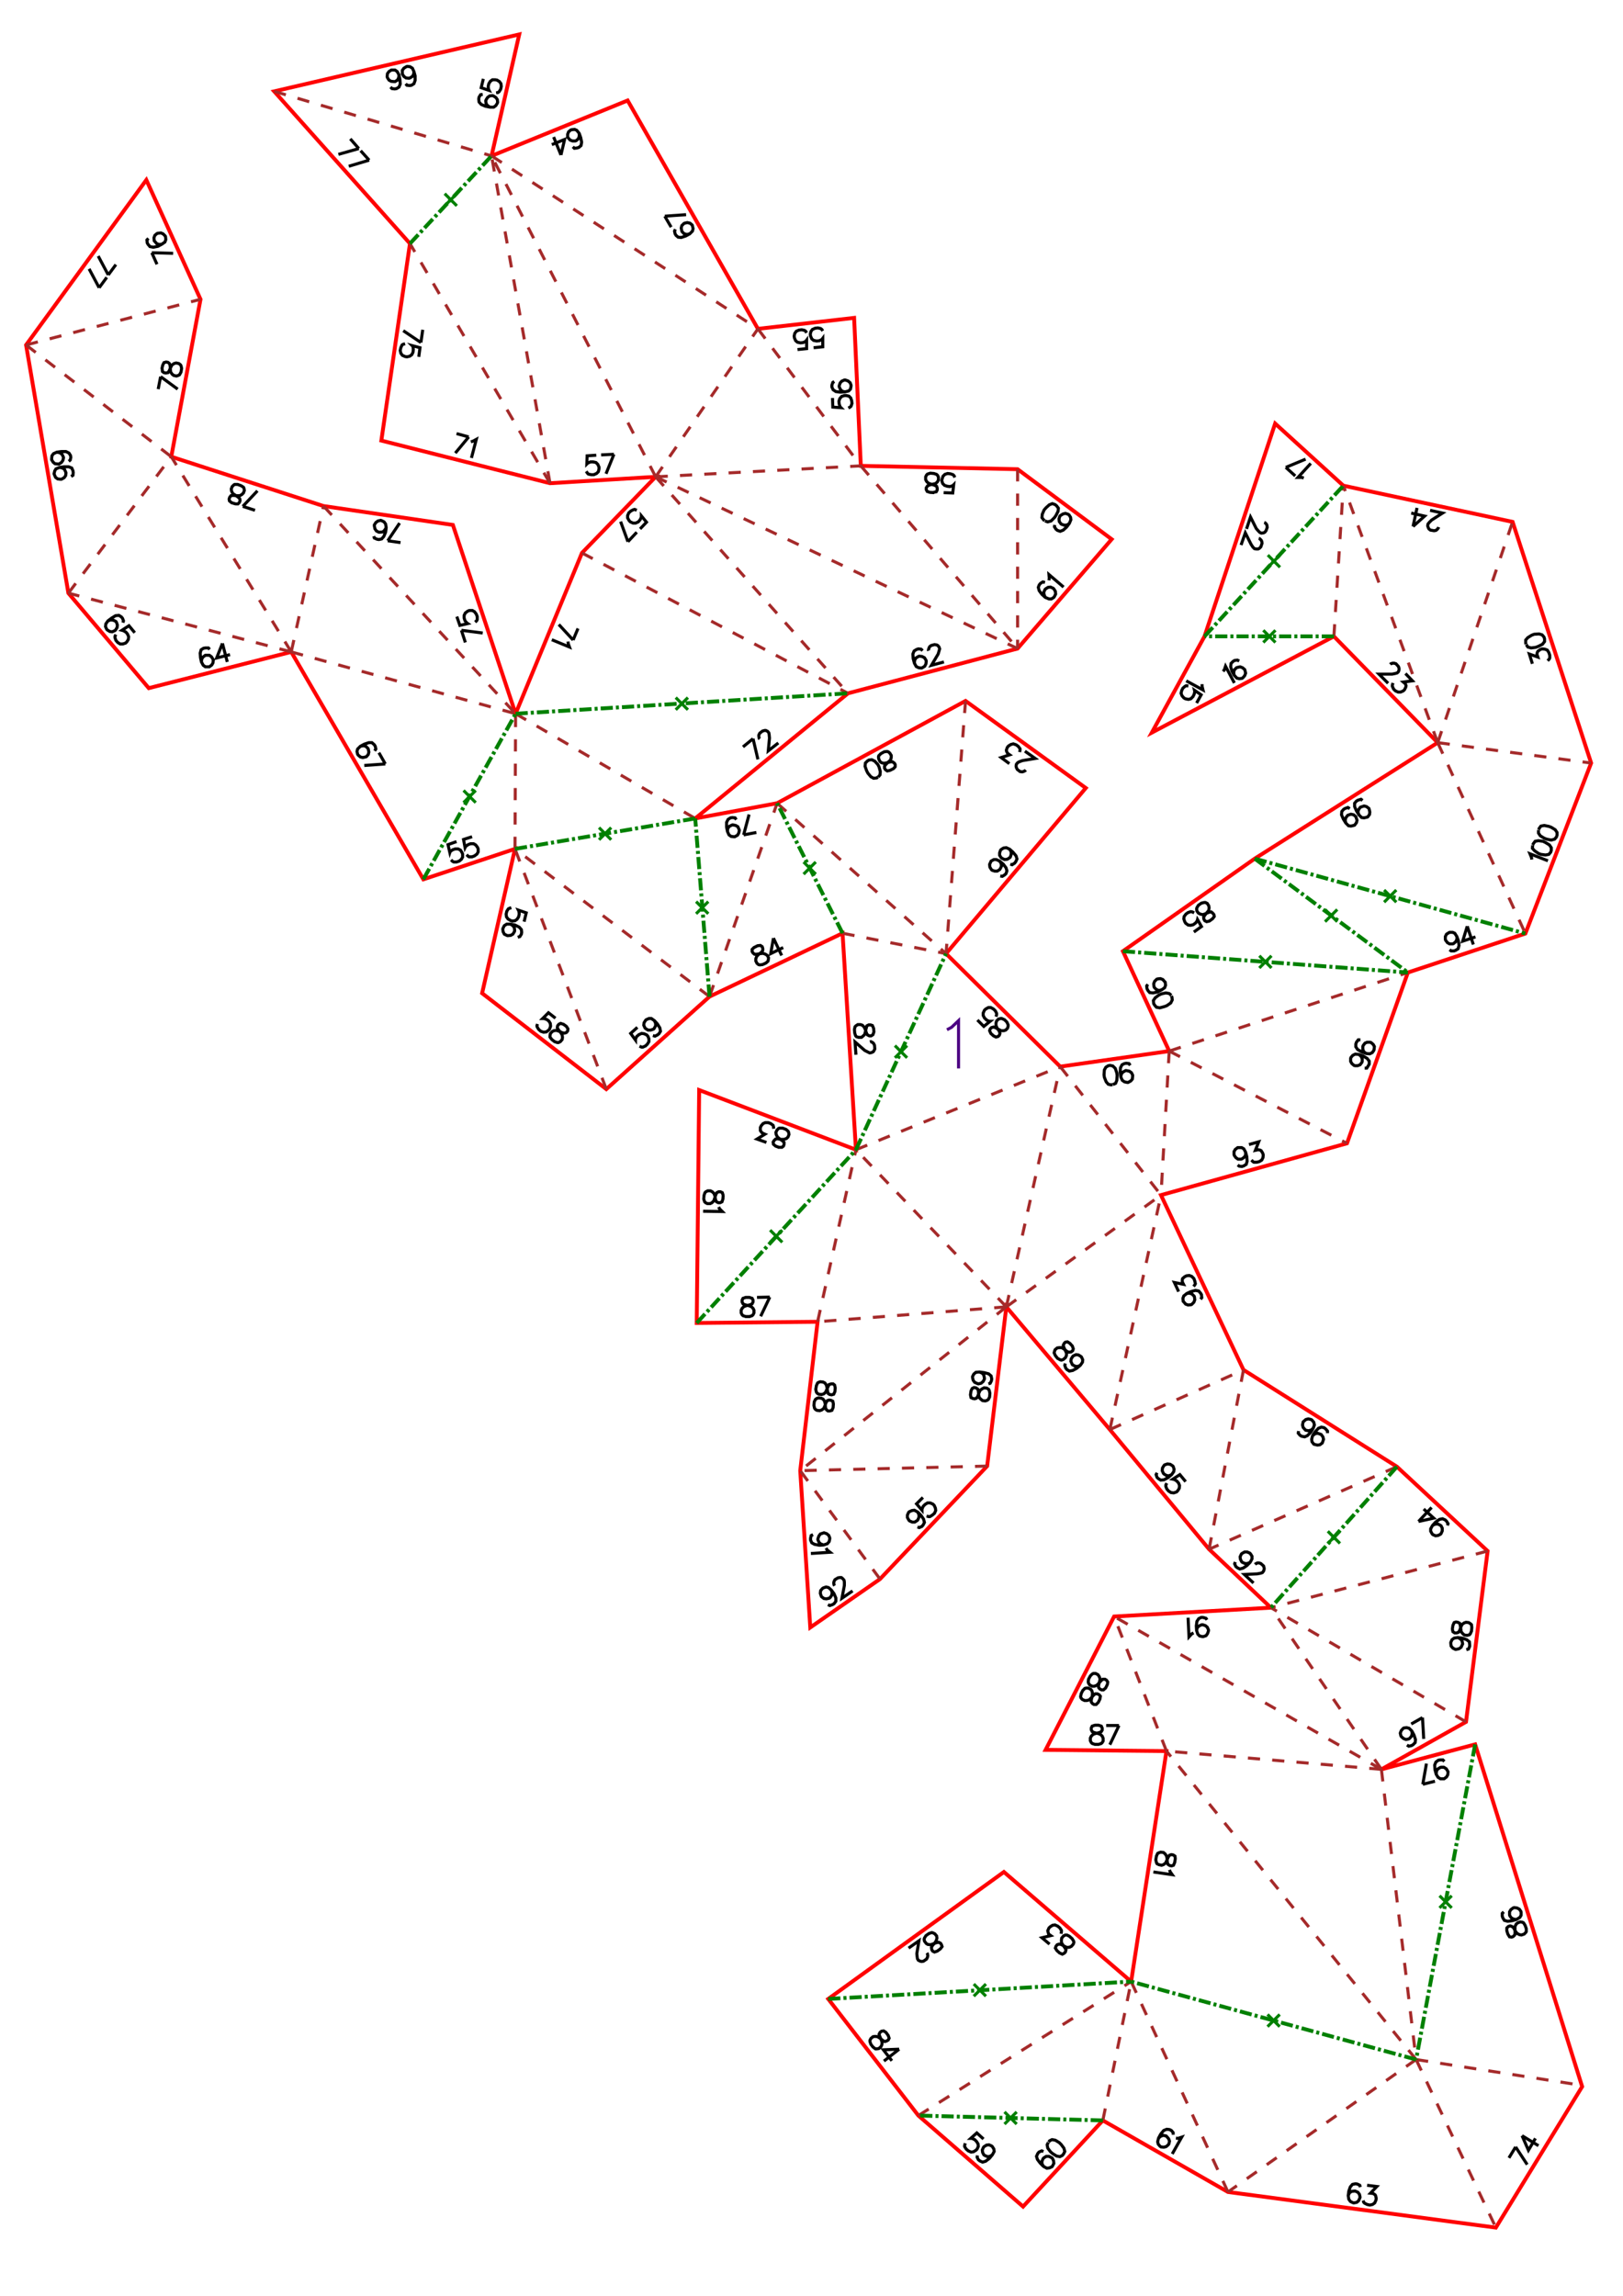 <?xml version="1.0" encoding="UTF-8" standalone="no"?>
<svg
   height="841.89pt"
   viewBox="0 0 533 754"
   width="595.276pt"
   version="1.1"
   id="svg1"
   sodipodi:docname="Gorille200_H15_A4x2.svg"
   inkscape:version="1.3 (0e150ed6c4, 2023-07-21)"
   xmlns:inkscape="http://www.inkscape.org/namespaces/inkscape"
   xmlns:sodipodi="http://sodipodi.sourceforge.net/DTD/sodipodi-0.dtd"
   xmlns="http://www.w3.org/2000/svg"
   xmlns:svg="http://www.w3.org/2000/svg">
  <defs
     id="defs1" />
  <sodipodi:namedview
     id="namedview1"
     pagecolor="#ffffff"
     bordercolor="#000000"
     borderopacity="0.25"
     inkscape:showpageshadow="2"
     inkscape:pageopacity="0.0"
     inkscape:pagecheckerboard="0"
     inkscape:deskcolor="#d1d1d1"
     inkscape:document-units="mm"
     showgrid="false"
     inkscape:zoom="2.285496"
     inkscape:cx="1192.5201"
     inkscape:cy="825.86012"
     inkscape:window-width="1920"
     inkscape:window-height="1057"
     inkscape:window-x="-8"
     inkscape:window-y="-8"
     inkscape:window-maximized="1"
     inkscape:current-layer="svg1" />
  <style
     type="text/css"
     id="style1"><![CDATA[
			path {
				fill: none;
			}
		]]></style>
  <g
     id="page_001">
    <path
       d="m 384.8,484.3 -0.9,0.4 -0.8,-0.1 -0.8,-0.5 -0.2,-0.2 -0.4,-0.9 0.1,-0.9 0.5,-0.8 0.2,-0.2 0.9,-0.3 0.9,0.1 0.8,0.5 0.2,0.2 0.3,0.9 -0.1,0.8 -0.7,1 -1.2,1 -1.3,0.7 -1.1,0.1 -0.8,-0.5 -0.4,-0.4 -0.3,-0.9 0.3,-0.6 m 9.4,2.9 -1.9,-2.3 -2.3,1.5 0.5,0.1 0.8,0.5 0.6,0.7 0.3,0.8 -0.1,0.9 -0.5,0.8 -0.4,0.4 -0.9,0.3 -0.9,-0.1 -0.8,-0.5 -0.6,-0.7 -0.3,-0.8 v -0.5 l 0.3,-0.6 m 6.6,-62.3 0.9,-0.1 0.8,0.3 0.7,0.7 0.1,0.3 0.1,0.9 -0.3,0.8 -0.7,0.7 -0.2,0.1 -1,0.1 -0.8,-0.3 -0.6,-0.7 -0.2,-0.2 -0.1,-1 0.3,-0.8 1,-0.8 1.3,-0.6 1.5,-0.4 1.1,0.2 0.6,0.7 0.3,0.5 0.1,1 -0.4,0.5 m -7.2,-2.5 -1.4,-3 3,0.6 -0.4,-0.8 v -0.7 l 0.1,-0.4 0.7,-0.6 0.6,-0.3 0.9,-0.1 0.8,0.3 0.7,0.7 0.3,0.8 0.2,0.9 -0.2,0.4 -0.4,0.5 m -40.6,18.7 -0.8,-0.5 -0.7,0.1 -0.4,0.4 -0.3,0.6 0.2,0.7 0.5,1.1 0.4,0.9 -0.1,0.8 -0.3,0.6 -0.7,0.6 -0.6,0.2 -0.4,-0.1 -0.9,-0.5 -0.7,-0.9 -0.4,-0.9 0.1,-0.4 0.2,-0.6 0.7,-0.6 0.7,-0.1 h 0.8 l 0.8,0.5 1,0.8 0.6,0.2 0.7,-0.1 0.5,-0.4 0.2,-0.6 -0.3,-0.9 -0.9,-1 m 3.5,7.3 -0.9,0.4 -0.8,-0.1 -0.9,-0.5 -0.1,-0.2 -0.4,-0.9 0.1,-0.8 0.5,-0.8 0.2,-0.2 0.9,-0.4 0.8,0.1 0.8,0.5 0.2,0.2 0.4,0.9 -0.1,0.8 -0.7,1 -1.2,1 -1.3,0.7 -1.1,0.2 -0.8,-0.5 -0.4,-0.5 -0.3,-0.9 0.2,-0.6 m -105,-21.7 -0.9,0.3 -0.3,0.6 v 0.6 l 0.3,0.6 0.6,0.3 1.2,0.3 0.9,0.3 0.6,0.6 0.3,0.6 v 0.9 l -0.3,0.6 -0.3,0.3 -0.9,0.3 h -1.2 l -0.9,-0.3 -0.3,-0.3 -0.3,-0.6 v -0.9 l 0.3,-0.6 0.6,-0.6 0.9,-0.3 1.2,-0.3 0.6,-0.3 0.3,-0.6 V 427 l -0.3,-0.6 -0.9,-0.3 h -1.4 m 8.1,-0.1 -3,6.3 m -1.2,-6.2 4.2,-0.1 m -15.3,-33.4 -0.3,-0.9 -0.6,-0.3 H 236 l -0.6,0.3 -0.3,0.6 -0.4,1.2 -0.3,0.9 -0.6,0.6 -0.6,0.3 h -0.9 l -0.6,-0.3 -0.3,-0.3 -0.3,-0.9 0.1,-1.2 0.3,-0.9 0.3,-0.3 0.6,-0.3 h 0.9 l 0.6,0.3 0.6,0.6 0.3,0.9 0.2,1.2 0.3,0.6 0.6,0.3 h 0.6 l 0.6,-0.3 0.3,-0.9 0.1,-1.3 m -1.5,3.9 0.3,0.6 0.9,0.9 -6.3,-0.1 m 25,-21 h 0.9 l 0.5,-0.4 0.2,-0.6 v -0.6 l -0.5,-0.5 -1,-0.7 -0.7,-0.6 -0.4,-0.8 -0.1,-0.7 0.4,-0.8 0.5,-0.5 0.3,-0.1 h 1 l 1.1,0.4 0.7,0.6 0.2,0.4 0.1,0.7 -0.3,0.8 -0.5,0.5 -0.8,0.3 h -1 l -1.2,-0.2 -0.6,0.1 -0.5,0.5 -0.3,0.5 0.1,0.7 0.7,0.6 1.3,0.5 m -4.3,-1.7 -3.1,-1.1 2.6,-1.6 -0.9,-0.4 -0.4,-0.5 -0.2,-0.3 v -1 l 0.3,-0.6 0.6,-0.7 0.7,-0.3 h 1 l 0.8,0.3 0.8,0.6 0.1,0.4 0.1,0.7 m 114,-17 0.2,-1 0.5,-0.6 0.9,-0.5 h 0.2 l 1,0.2 0.7,0.5 0.4,0.8 v 0.3 l -0.1,1 -0.5,0.6 -0.9,0.5 h -0.3 l -0.9,-0.2 -0.7,-0.5 -0.5,-1.1 -0.2,-1.5 0.1,-1.5 0.5,-1 0.8,-0.4 0.6,-0.1 0.9,0.1 0.4,0.6 m -5.7,6.3 0.9,-0.4 0.4,-1 0.1,-1.6 -0.1,-0.8 -0.5,-1.5 -0.8,-0.8 -0.9,-0.2 -0.6,0.1 -0.8,0.5 -0.5,0.9 -0.1,1.6 0.1,0.8 0.6,1.5 0.7,0.8 0.9,0.2 0.5,-0.1 m 65.7,115.3 0.8,-0.6 0.8,-0.2 0.9,0.3 0.3,0.1 0.6,0.8 0.2,0.8 -0.3,0.9 -0.1,0.3 -0.8,0.6 -0.8,0.1 -0.9,-0.2 -0.3,-0.1 -0.6,-0.8 -0.1,-0.8 0.3,-1.2 0.8,-1.2 1.1,-1.2 1,-0.4 0.9,0.2 0.5,0.4 0.6,0.7 v 0.7 m -9.5,-0.7 -0.1,0.7 0.6,0.7 0.5,0.3 1,0.2 0.9,-0.4 1.1,-1.1 0.8,-1.3 0.4,-1.1 -0.2,-0.9 -0.6,-0.7 -0.3,-0.2 -0.9,-0.2 -0.8,0.2 -0.7,0.6 -0.2,0.2 -0.2,1 0.2,0.8 0.6,0.7 0.2,0.2 0.9,0.2 0.9,-0.2 0.7,-0.6 m -20.7,44 -0.9,0.4 h -0.8 l -0.9,-0.4 -0.2,-0.2 -0.4,-0.8 -0.1,-0.8 0.4,-0.9 0.2,-0.2 0.9,-0.5 h 0.8 l 0.9,0.4 0.2,0.2 0.5,0.8 v 0.9 l -0.6,1.1 -1.1,1.1 -1.2,0.8 -1.1,0.3 -0.8,-0.4 -0.5,-0.4 -0.4,-0.9 0.2,-0.6 m 6.5,0.8 0.2,-0.2 0.6,-0.3 h 0.5 l 0.6,0.2 0.9,0.8 0.2,0.7 v 0.4 l -0.2,0.6 -0.4,0.5 -0.6,0.2 -1.1,0.2 -4.2,0.2 3,2.8 m 58.8,-18.9 0.8,-0.4 0.9,-0.1 0.8,0.4 0.3,0.2 0.4,0.8 v 0.9 l -0.4,0.9 -0.2,0.2 -0.8,0.4 -0.8,0.1 -0.9,-0.4 -0.2,-0.2 -0.5,-0.9 v -0.8 l 0.6,-1.1 1,-1.1 1.3,-0.9 1,-0.2 0.9,0.4 0.4,0.4 0.5,0.8 -0.2,0.6 m -9.5,-1.3 5,-1.1 -3.3,-3 m -1.7,4.1 4.3,-4.6 m 8.6,42.7 0.9,0.5 0.5,0.6 0.2,1 -0.1,0.2 -0.4,0.9 -0.7,0.5 -0.9,0.2 H 478 l -0.8,-0.4 -0.6,-0.7 -0.1,-0.9 v -0.3 l 0.4,-0.9 0.7,-0.5 1.2,-0.2 1.5,0.2 1.4,0.5 0.9,0.7 0.1,1 v 0.5 l -0.4,0.9 -0.7,0.2 m -4.6,-6.8 0.2,0.9 0.6,0.4 h 0.6 l 0.6,-0.2 0.4,-0.6 0.4,-1.1 0.4,-0.9 0.7,-0.5 0.6,-0.2 0.9,0.1 0.6,0.4 0.3,0.3 0.1,0.9 -0.1,1.2 -0.4,0.9 -0.3,0.3 -0.7,0.2 -0.9,-0.1 -0.5,-0.4 -0.6,-0.7 -0.1,-0.9 -0.2,-1.2 -0.2,-0.7 -0.6,-0.3 -0.6,-0.1 -0.6,0.2 -0.4,0.9 -0.2,1.3 m -13.3,33.4 0.1,0.9 -0.2,0.8 -0.6,0.7 -0.3,0.2 -0.9,0.2 -0.8,-0.3 -0.7,-0.6 -0.2,-0.3 -0.2,-0.9 0.3,-0.8 0.6,-0.7 0.3,-0.2 0.9,-0.1 0.8,0.2 0.9,0.9 0.7,1.3 0.5,1.5 -0.1,1 -0.7,0.7 -0.5,0.3 -0.9,0.2 -0.6,-0.4 m 5.1,-9 0.4,7 m -4.1,-4.9 3.7,-2.1 m -74.2,-28.6 0.2,-0.9 0.6,-0.6 0.9,-0.4 h 0.3 l 0.9,0.3 0.6,0.5 0.4,0.9 v 0.3 l -0.3,0.9 -0.5,0.7 -0.9,0.3 h -0.3 l -0.9,-0.2 -0.6,-0.6 -0.4,-1.2 -0.1,-1.5 0.2,-1.5 0.6,-0.9 0.8,-0.4 h 0.6 l 1,0.3 0.3,0.5 m -4.4,4.3 -0.6,0.3 -0.9,1 -0.3,-6.3 m -26.5,22 0.1,-0.9 -0.4,-0.6 -0.5,-0.3 h -0.7 l -0.5,0.4 -0.9,1 -0.6,0.6 -0.8,0.3 h -0.7 l -0.8,-0.4 -0.4,-0.6 -0.1,-0.4 0.1,-0.9 0.6,-1.1 0.6,-0.6 0.4,-0.2 h 0.7 l 0.8,0.4 0.4,0.6 0.3,0.8 -0.2,0.9 -0.3,1.2 v 0.7 l 0.4,0.5 0.6,0.3 h 0.6 l 0.7,-0.6 0.6,-1.2 m -2.5,4.9 0.2,-1 -0.4,-0.5 -0.6,-0.3 h -0.7 l -0.5,0.4 -0.8,0.9 -0.7,0.7 -0.8,0.2 h -0.7 l -0.8,-0.4 -0.4,-0.5 -0.1,-0.4 0.2,-1 0.5,-1 0.7,-0.7 0.4,-0.1 h 0.7 l 0.8,0.4 0.4,0.5 0.2,0.8 -0.1,1 -0.3,1.2 v 0.7 l 0.4,0.5 0.5,0.3 h 0.7 l 0.7,-0.7 0.6,-1.2 m -1.7,8.7 -0.9,0.3 -0.3,0.6 v 0.6 l 0.3,0.6 0.6,0.3 1.2,0.3 0.9,0.3 0.6,0.6 0.3,0.7 v 0.9 l -0.3,0.5 -0.3,0.3 -0.9,0.3 h -1.2 l -0.9,-0.3 -0.3,-0.3 -0.3,-0.6 v -0.9 l 0.3,-0.6 0.6,-0.6 0.9,-0.3 1.2,-0.3 0.6,-0.3 0.3,-0.5 v -0.6 l -0.3,-0.7 -0.9,-0.3 h -1.3 m 8,0.1 -3,6.3 m -1.2,-6.3 h 4.2 m 18.5,43.8 -0.1,-0.9 -0.6,-0.4 -0.6,-0.1 -0.6,0.2 -0.4,0.6 -0.5,1.1 -0.4,0.9 -0.7,0.5 -0.6,0.2 -0.9,-0.2 -0.6,-0.3 -0.2,-0.4 -0.2,-0.9 0.2,-1.2 0.4,-0.9 0.4,-0.2 0.6,-0.2 0.9,0.1 0.5,0.4 0.5,0.7 0.2,0.9 0.1,1.3 0.2,0.6 0.6,0.4 0.6,0.1 0.6,-0.2 0.4,-0.9 0.2,-1.3 m -1.9,3.7 0.2,0.6 0.7,1 -6.2,-0.9 m 6.5,86.3 v -0.7 l -0.6,-0.7 -0.6,-0.3 -0.9,-0.1 -1,0.4 -1,1.2 -0.7,1.3 -0.3,1.2 0.2,0.8 0.6,0.7 0.3,0.2 0.9,0.1 0.8,-0.2 0.7,-0.6 0.2,-0.3 0.2,-0.9 -0.3,-0.8 -0.6,-0.7 -0.2,-0.2 -1,-0.2 -0.8,0.3 -0.7,0.6 m 5.7,0 0.7,0.1 1.2,-0.4 -3.1,5.5 m 61.8,10.9 -0.2,-0.6 -0.8,-0.4 -0.6,-0.1 -1,0.2 -0.7,0.8 -0.5,1.4 -0.2,1.5 0.2,1.2 0.5,0.7 0.8,0.4 0.3,0.1 1,-0.2 0.6,-0.5 0.4,-0.9 0.1,-0.3 -0.2,-0.9 -0.5,-0.7 -0.9,-0.4 h -0.3 l -0.9,0.1 -0.7,0.5 -0.4,0.9 m 6.2,-3.4 3.2,0.4 -2.1,2.2 0.9,0.1 0.6,0.4 0.2,0.3 0.2,0.9 -0.1,0.6 -0.4,0.9 -0.7,0.5 -0.9,0.2 -0.9,-0.2 -0.8,-0.4 -0.3,-0.3 -0.2,-0.6 M 291,667.5 l -0.8,-0.5 -0.7,0.1 -0.5,0.4 -0.3,0.6 0.2,0.6 0.5,1.2 0.3,0.9 -0.1,0.8 -0.3,0.6 -0.7,0.6 -0.7,0.1 h -0.4 l -0.8,-0.6 -0.7,-0.9 -0.3,-0.9 v -0.4 l 0.3,-0.6 0.7,-0.6 0.7,-0.1 0.8,0.1 0.8,0.5 1,0.8 0.6,0.3 0.6,-0.2 0.5,-0.3 0.3,-0.6 -0.3,-0.9 -0.8,-1.1 m 4.4,5.6 -5.2,0.2 2.8,3.6 m 2.4,-3.8 -5,3.9 m 18.5,-36.8 0.6,-0.8 -0.2,-0.6 -0.3,-0.5 -0.6,-0.3 -0.7,0.1 -1.1,0.4 -0.9,0.3 -0.9,-0.1 -0.5,-0.3 -0.6,-0.8 -0.1,-0.6 0.1,-0.4 0.5,-0.8 1,-0.7 0.9,-0.3 0.4,0.1 0.6,0.3 0.6,0.7 0.1,0.7 -0.2,0.8 -0.5,0.8 -0.8,0.9 -0.3,0.6 0.1,0.7 0.3,0.5 0.6,0.3 0.9,-0.3 1.1,-0.8 m -4.5,1.4 0.2,0.3 0.1,0.6 -0.1,0.5 -0.3,0.6 -1,0.7 -0.6,0.1 -0.5,-0.1 -0.6,-0.3 -0.3,-0.5 -0.1,-0.7 -0.1,-1 0.7,-4.2 -3.4,2.4 m 49.6,1.6 0.9,0.4 0.6,-0.3 0.4,-0.4 0.2,-0.7 -0.3,-0.6 -0.7,-1 -0.5,-0.8 v -0.9 l 0.1,-0.6 0.6,-0.7 0.6,-0.3 h 0.5 l 0.8,0.4 0.9,0.8 0.5,0.8 0.1,0.4 -0.2,0.6 -0.6,0.7 -0.6,0.3 -0.9,0.1 -0.8,-0.4 -1.1,-0.6 -0.7,-0.1 -0.6,0.2 -0.4,0.5 -0.2,0.6 0.5,0.8 1,0.9 m -3.4,-3 -2.5,-2.1 2.9,-0.7 -0.7,-0.5 -0.2,-0.7 -0.1,-0.4 0.4,-0.9 0.4,-0.4 0.8,-0.5 0.8,-0.1 0.9,0.4 0.7,0.6 0.5,0.8 v 0.4 l -0.1,0.7 m 149.3,70 3.8,5.8 m -6,-2.2 2.2,-3.6 m 2.1,-3.7 2.1,4.8 2.3,-3.9 m -4.4,-0.9 5.4,3.3 m -33.6,-122 0.1,-1 0.4,-0.7 0.8,-0.5 0.3,-0.1 h 0.9 l 0.8,0.5 0.5,0.8 0.1,0.2 -0.1,1 -0.4,0.7 -0.8,0.6 h -0.3 -0.9 l -0.8,-0.5 -0.6,-1 -0.4,-1.5 -0.1,-1.5 0.4,-1 0.8,-0.6 0.6,-0.1 h 0.9 l 0.5,0.5 m -7.1,7.5 1.2,-6.8 m 2.8,5.8 -4,1 m 28,49.3 0.5,0.8 0.7,0.1 0.5,-0.2 0.5,-0.5 0.1,-0.6 v -1.3 -0.9 l 0.4,-0.8 0.5,-0.4 0.8,-0.3 0.7,0.1 0.4,0.2 0.5,0.8 0.4,1.1 v 1 l -0.2,0.3 -0.5,0.5 -0.9,0.3 -0.6,-0.1 -0.8,-0.4 -0.6,-0.8 -0.6,-1.1 -0.5,-0.4 -0.6,-0.2 -0.6,0.2 -0.5,0.5 v 0.9 l 0.4,1.3 m -1.4,-7.5 -0.5,0.5 v 0.9 l 0.2,0.6 0.5,0.8 1.1,0.3 1.5,-0.2 1.4,-0.4 1.1,-0.7 0.4,-0.7 v -1 l -0.1,-0.3 -0.5,-0.7 -0.8,-0.4 -0.9,-0.1 -0.3,0.1 -0.8,0.6 -0.4,0.7 v 1 l 0.1,0.3 0.5,0.7 0.8,0.4 0.9,0.1 m -223.8,-174.6 -0.2,-0.9 -0.5,-0.4 H 273 l -0.7,0.2 -0.3,0.6 -0.5,1.1 -0.4,0.9 -0.6,0.5 -0.7,0.2 -0.9,-0.1 -0.5,-0.3 -0.3,-0.4 -0.2,-0.9 0.2,-1.2 0.4,-0.9 0.3,-0.2 0.6,-0.2 0.9,0.1 0.6,0.3 0.5,0.7 0.2,0.9 0.2,1.2 0.2,0.7 0.5,0.3 0.6,0.1 0.7,-0.2 0.4,-0.9 0.1,-1.3 m -0.6,5.4 -0.2,-0.9 -0.6,-0.3 -0.6,-0.1 -0.6,0.2 -0.4,0.6 -0.4,1.1 -0.4,0.9 -0.7,0.5 -0.6,0.2 -0.9,-0.1 -0.5,-0.3 -0.3,-0.4 -0.2,-0.9 0.1,-1.2 0.4,-0.8 0.4,-0.3 0.6,-0.2 0.9,0.1 0.6,0.3 0.5,0.7 0.2,0.9 0.1,1.3 0.3,0.6 0.5,0.4 h 0.6 l 0.7,-0.2 0.4,-0.9 0.1,-1.3 m 45,-3 0.2,1 0.6,0.3 0.6,0.1 0.6,-0.2 0.4,-0.6 0.4,-1.1 0.4,-0.9 0.7,-0.5 0.6,-0.3 0.9,0.1 0.6,0.4 0.2,0.4 0.2,0.9 -0.1,1.2 -0.4,0.8 -0.4,0.3 -0.6,0.2 -0.9,-0.1 -0.5,-0.4 -0.6,-0.6 -0.2,-1 -0.1,-1.2 -0.2,-0.6 -0.6,-0.4 -0.6,-0.1 -0.6,0.3 -0.4,0.8 -0.2,1.4 m 3,-7.6 0.9,0.4 0.5,0.6 0.2,1 v 0.3 l -0.4,0.8 -0.7,0.6 -0.9,0.2 -0.3,-0.1 -0.9,-0.4 -0.5,-0.7 -0.2,-0.9 v -0.3 l 0.4,-0.8 0.7,-0.6 1.2,-0.1 1.5,0.2 1.5,0.4 0.8,0.7 0.2,1 -0.1,0.6 -0.4,0.8 -0.6,0.2 m -23.2,42.1 0.4,0.9 v 0.8 l -0.4,0.9 -0.2,0.2 -0.8,0.5 h -0.8 l -0.9,-0.4 -0.2,-0.2 -0.5,-0.9 v -0.8 l 0.4,-0.9 0.2,-0.2 0.9,-0.4 0.8,-0.1 1.1,0.6 1.1,1.1 0.8,1.2 0.3,1.1 -0.4,0.8 -0.4,0.5 -0.9,0.4 -0.6,-0.2 m 1.8,-9.7 -2.1,2.1 1.8,2.1 v -0.4 l 0.4,-0.9 0.6,-0.6 0.8,-0.5 h 0.9 l 0.9,0.4 0.4,0.4 0.4,0.9 0.1,0.8 -0.4,0.9 -0.7,0.6 -0.8,0.5 H 305 l -0.7,-0.2 m -31.3,24.3 0.3,0.9 -0.2,0.9 -0.5,0.7 -0.3,0.2 -0.9,0.2 -0.8,-0.1 -0.8,-0.6 -0.1,-0.2 -0.3,-0.9 0.1,-0.9 0.6,-0.7 0.3,-0.2 0.9,-0.3 0.8,0.2 0.9,0.8 0.9,1.2 0.6,1.4 v 1.1 l -0.6,0.8 -0.5,0.3 -0.9,0.3 -0.6,-0.3 m 2.2,-6.2 -0.2,-0.3 -0.1,-0.6 0.1,-0.5 0.3,-0.6 1,-0.6 0.6,-0.1 h 0.5 l 0.5,0.4 0.4,0.5 0.1,0.6 v 1.1 l -0.8,4.2 3.5,-2.4 m -9.5,-15.1 -0.9,-0.3 -0.6,-0.5 -0.4,-0.9 v -0.3 l 0.3,-0.9 0.5,-0.7 0.9,-0.3 0.3,-0.1 0.9,0.3 0.7,0.6 0.3,0.8 v 0.3 l -0.2,0.9 -0.6,0.7 -1.2,0.4 -1.4,0.1 -1.6,-0.3 -0.9,-0.5 -0.4,-0.9 v -0.6 l 0.2,-0.9 0.6,-0.3 m 4.3,4.4 0.3,0.6 1,0.8 -6.3,0.4 M 409.1,378.4 v 1 l -0.5,0.7 -0.7,0.5 -0.3,0.1 h -1 l -0.7,-0.5 -0.5,-0.7 -0.1,-0.3 v -1 l 0.4,-0.7 0.8,-0.6 h 0.3 1 l 0.7,0.4 0.6,1.1 0.4,1.5 0.1,1.5 -0.3,1 -0.8,0.5 -0.6,0.2 -0.9,-0.1 -0.5,-0.4 m 3.7,-6.7 3.2,-0.9 -1.1,2.8 0.9,-0.2 0.6,0.1 0.4,0.2 0.5,0.8 0.2,0.6 -0.1,0.9 -0.4,0.8 -0.8,0.5 -0.8,0.2 h -1 l -0.3,-0.2 -0.5,-0.5 m 35.3,-34.7 0.7,0.6 0.4,0.8 v 0.9 l -0.1,0.3 -0.6,0.8 -0.8,0.3 H 445 l -0.3,-0.1 -0.7,-0.6 -0.4,-0.7 v -1 l 0.1,-0.3 0.6,-0.7 0.8,-0.4 1.2,0.1 1.4,0.5 1.3,0.8 0.7,0.9 v 1 l -0.3,0.5 -0.5,0.8 h -0.7 m -1.4,-9.3 h -0.7 l -0.6,0.8 -0.2,0.6 v 0.9 l 0.6,0.9 1.4,0.8 1.4,0.5 1.2,0.1 0.8,-0.4 0.5,-0.7 0.1,-0.3 0.1,-1 -0.4,-0.7 -0.7,-0.6 -0.3,-0.1 h -1 l -0.7,0.3 -0.6,0.8 -0.1,0.3 v 0.9 l 0.3,0.8 0.8,0.6 m -67.2,-20.9 -0.9,0.2 -0.8,-0.3 -0.7,-0.7 -0.1,-0.3 -0.1,-0.9 0.3,-0.8 0.7,-0.7 0.3,-0.1 0.9,-0.1 0.8,0.3 0.6,0.7 0.2,0.2 0.1,1 -0.3,0.8 -1,0.7 -1.3,0.7 -1.5,0.3 -1.1,-0.1 -0.6,-0.7 -0.3,-0.6 -0.1,-0.9 0.4,-0.5 m 7.7,3.6 -0.7,-0.6 -1.1,-0.2 -1.4,0.3 -0.9,0.4 -1.2,0.9 -0.6,0.9 0.1,1 0.3,0.5 0.6,0.7 1.1,0.2 1.5,-0.4 0.8,-0.3 1.3,-0.9 0.5,-1 -0.1,-0.9 -0.2,-0.4 m 13.5,-25.3 0.6,-0.8 -0.1,-0.6 -0.4,-0.5 -0.5,-0.4 -0.7,0.1 -1.2,0.5 -0.9,0.3 -0.8,-0.2 -0.6,-0.3 -0.5,-0.7 -0.1,-0.7 0.1,-0.4 0.5,-0.8 1,-0.7 0.9,-0.2 h 0.4 l 0.6,0.3 0.5,0.8 0.1,0.6 -0.1,0.9 -0.6,0.7 -0.8,1 -0.3,0.6 0.1,0.6 0.3,0.5 0.6,0.3 0.9,-0.2 1.1,-0.8 m -6.2,4.4 2.5,-1.8 -1.3,-2.3 -0.1,0.4 -0.5,0.7 -0.8,0.6 -0.9,0.2 -0.8,-0.1 -0.8,-0.6 -0.3,-0.5 -0.3,-0.9 0.1,-0.8 0.6,-0.8 0.7,-0.5 0.9,-0.3 0.5,0.1 0.6,0.3 m 86.3,7.8 v 0.9 l -0.4,0.8 -0.7,0.6 -0.3,0.1 h -1 l -0.7,-0.4 -0.6,-0.8 -0.1,-0.3 v -0.9 l 0.4,-0.8 0.8,-0.5 0.2,-0.1 h 1 l 0.7,0.3 0.7,1.1 0.5,1.4 0.2,1.5 -0.3,1.1 -0.8,0.5 -0.5,0.2 h -1 l -0.5,-0.4 m 5.8,-7.7 -1.5,4.9 4.2,-1.4 m -2.7,-3.5 2,6 m -37.6,-42.6 -0.3,-0.9 0.2,-0.8 0.6,-0.8 0.3,-0.1 0.9,-0.3 0.8,0.2 0.8,0.6 0.1,0.3 0.2,0.9 -0.1,0.8 -0.6,0.8 -0.3,0.1 -0.9,0.2 -0.8,-0.1 -0.9,-0.9 -0.8,-1.3 -0.6,-1.4 v -1.1 l 0.6,-0.7 0.5,-0.3 1,-0.3 0.5,0.4 m -5.5,7.4 -0.2,-0.9 0.2,-0.8 0.6,-0.8 0.2,-0.1 0.9,-0.3 0.9,0.2 0.7,0.6 0.1,0.3 0.3,0.9 -0.2,0.8 -0.6,0.8 -0.3,0.1 -0.9,0.2 -0.8,-0.1 -0.9,-0.9 -0.8,-1.3 -0.6,-1.4 0.1,-1.1 0.6,-0.7 0.5,-0.3 0.9,-0.3 0.6,0.4 m 59.8,16.7 -0.1,-0.7 -0.5,-1.2 5.9,2.3 m -5,-5.1 -0.1,1 0.7,0.8 1.3,0.9 0.8,0.3 1.5,0.2 1.1,-0.2 0.6,-0.7 0.2,-0.6 v -0.9 l -0.6,-0.9 -1.3,-0.8 -0.8,-0.4 -1.5,-0.2 -1.1,0.2 -0.6,0.8 -0.2,0.4 m 1.9,-4.9 v 1 l 0.6,0.9 1.3,0.8 0.8,0.3 1.5,0.3 1.1,-0.3 0.6,-0.7 0.2,-0.6 v -0.9 l -0.6,-0.9 -1.3,-0.8 -0.8,-0.3 -1.5,-0.3 -1.1,0.2 -0.6,0.8 -0.1,0.4 m -2.1,-54.5 -1,-3.2 2.8,1 -0.3,-0.9 0.1,-0.6 0.2,-0.4 0.8,-0.6 0.6,-0.2 0.9,0.1 0.8,0.3 0.5,0.8 0.3,0.9 v 0.9 l -0.2,0.4 -0.5,0.5 m -7,-5.3 0.5,0.8 1.1,0.3 1.5,-0.2 0.8,-0.3 1.4,-0.7 0.7,-0.9 v -0.9 l -0.2,-0.6 -0.6,-0.7 -1,-0.3 -1.6,0.1 -0.8,0.3 -1.3,0.8 -0.7,0.8 v 1 l 0.1,0.4 m -28.7,-38.5 -0.1,0.3 -0.4,0.5 -0.4,0.3 -0.6,0.1 -1.2,-0.2 -0.5,-0.4 -0.2,-0.4 -0.2,-0.6 0.1,-0.6 0.4,-0.5 0.8,-0.8 3.6,-2.3 -4.1,-0.9 m -5.6,5.3 3.8,-3.4 -4.4,-1 m 0.6,4.4 1.3,-6.1 m -8.8,51.4 0.2,-0.2 0.6,-0.2 h 0.5 l 0.6,0.2 0.8,0.9 0.2,0.6 v 0.5 l -0.2,0.6 -0.4,0.4 -0.7,0.2 -1,0.2 h -4.3 l 3,3 m 5.7,-3.2 2.3,2.4 -3,0.4 0.7,0.6 0.2,0.6 -0.1,0.5 -0.4,0.8 -0.4,0.4 -0.9,0.4 h -0.8 l -0.9,-0.4 -0.6,-0.6 -0.4,-0.9 V 225 l 0.2,-0.7 m -62.7,0.4 v 0.7 l 0.3,1.2 -5.5,-3 m 3.4,7.3 1.5,-2.7 -2.2,-1.5 0.1,0.4 -0.2,0.9 -0.4,0.8 -0.7,0.7 -0.8,0.2 -1,-0.2 -0.5,-0.3 -0.6,-0.7 -0.3,-0.8 0.2,-0.9 0.4,-0.8 0.7,-0.6 0.4,-0.2 0.7,0.1 m 11.4,-4.8 0.4,-0.5 0.4,-1.2 2.9,5.5 m 1.6,-7.2 -0.6,-0.3 -0.9,0.1 -0.5,0.3 -0.7,0.7 -0.1,1.1 0.4,1.4 0.7,1.3 0.9,1 0.8,0.2 0.9,-0.1 0.3,-0.2 0.6,-0.7 0.3,-0.8 -0.2,-0.9 -0.1,-0.3 -0.7,-0.6 -0.8,-0.3 -0.9,0.2 -0.3,0.1 -0.7,0.7 -0.2,0.8 0.1,0.9 m 22.9,-64.7 -0.6,-0.2 h -1.3 l 4.2,-4.6 m -8.2,1.3 6.5,-2.7 m -3.4,5.5 -3.1,-2.8 m -7.1,18.1 0.3,0.1 0.4,0.4 0.2,0.4 0.1,0.7 -0.4,1.1 -0.4,0.5 -0.4,0.2 -0.7,0.1 -0.5,-0.2 -0.5,-0.5 -0.7,-0.8 -1.9,-3.8 -1.3,3.9 m 4,3.1 0.3,0.1 0.5,0.5 0.2,0.4 0.1,0.6 -0.4,1.2 -0.5,0.5 -0.4,0.2 h -0.6 l -0.6,-0.1 -0.5,-0.5 -0.6,-0.9 -1.9,-3.8 -1.4,4 m -84.6,523.5 -2.2,-2 -2,1.8 h 0.4 l 0.9,0.4 0.6,0.6 0.5,0.8 0.1,0.8 -0.4,0.9 -0.4,0.4 -0.8,0.5 -0.8,0.1 -0.9,-0.4 -0.7,-0.6 -0.5,-0.8 v -0.4 l 0.2,-0.7 m 8.9,3.8 -0.8,0.5 -0.8,0.1 -0.9,-0.4 -0.3,-0.2 -0.4,-0.8 -0.1,-0.8 0.4,-0.9 0.2,-0.2 0.8,-0.5 0.8,-0.1 0.9,0.4 0.2,0.2 0.5,0.8 0.1,0.8 -0.6,1.1 -1,1.2 -1.2,0.9 -1,0.3 -0.9,-0.4 -0.5,-0.4 -0.4,-0.8 0.1,-0.6 m 21.7,-1.3 -0.6,-0.2 -0.9,0.4 -0.4,0.5 -0.4,0.9 0.3,1 0.9,1.2 1.1,1.1 1.1,0.6 0.8,-0.1 0.9,-0.4 0.2,-0.3 0.4,-0.8 -0.1,-0.9 -0.4,-0.8 -0.3,-0.2 -0.8,-0.4 h -0.9 l -0.8,0.5 -0.2,0.2 -0.4,0.9 v 0.8 l 0.5,0.9 m 1.6,-7.9 -0.4,0.8 0.2,1.1 0.9,1.2 0.7,0.6 1.3,0.8 1.1,0.2 0.8,-0.4 0.4,-0.5 0.4,-0.8 -0.3,-1.1 -0.9,-1.2 -0.6,-0.6 -1.3,-0.8 -1.1,-0.2 -0.8,0.4 -0.3,0.4 m -18.1,-363.3 0.8,0.4 0.7,-0.2 0.4,-0.4 0.2,-0.6 -0.2,-0.7 -0.7,-1 -0.4,-0.9 V 336 l 0.2,-0.7 0.6,-0.6 0.7,-0.2 h 0.4 l 0.9,0.4 0.8,0.8 0.4,0.9 v 0.4 l -0.2,0.7 -0.6,0.6 -0.6,0.2 h -0.9 l -0.8,-0.4 -1.1,-0.6 -0.6,-0.2 -0.7,0.2 -0.4,0.4 -0.2,0.6 0.4,0.9 1,0.9 m -5.4,-5.3 2.1,2.1 2.1,-1.7 h -0.4 l -0.8,-0.4 -0.7,-0.7 -0.4,-0.8 v -0.8 l 0.4,-0.9 0.4,-0.4 0.9,-0.5 h 0.8 l 0.9,0.5 0.6,0.6 0.4,0.8 v 0.5 l -0.2,0.6 m -40.2,3.8 -0.4,-0.9 -0.6,-0.2 h -0.6 l -0.6,0.3 -0.2,0.7 -0.3,1.2 -0.2,0.9 -0.6,0.6 -0.5,0.4 H 282 l -0.7,-0.2 -0.3,-0.3 -0.3,-0.9 -0.1,-1.2 0.2,-0.9 0.3,-0.3 0.6,-0.4 h 0.9 l 0.6,0.2 0.6,0.6 0.4,0.9 0.4,1.2 0.3,0.5 0.6,0.3 h 0.6 l 0.6,-0.4 0.3,-0.9 -0.1,-1.3 m -1.2,4.6 0.3,-0.1 0.6,0.3 0.3,0.3 0.3,0.6 0.1,1.2 -0.3,0.6 -0.2,0.3 -0.6,0.3 -0.6,0.1 -0.6,-0.3 -1,-0.5 -3.2,-2.8 0.3,4.2 m 12.3,-93.9 0.6,-0.7 v -0.7 l -0.3,-0.5 -0.6,-0.4 h -0.6 l -1.2,0.3 -1,0.2 -0.8,-0.2 -0.5,-0.4 -0.4,-0.8 -0.1,-0.7 0.1,-0.4 0.7,-0.7 1.1,-0.6 0.9,-0.1 0.4,0.1 0.5,0.4 0.5,0.8 v 0.6 l -0.2,0.9 -0.7,0.6 -0.9,0.9 -0.4,0.5 v 0.7 l 0.3,0.5 0.6,0.4 0.9,-0.2 1.2,-0.6 m -5.1,2.8 0.6,-0.7 0.1,-1.1 -0.4,-1.5 -0.4,-0.8 -1,-1.1 -1,-0.5 -0.9,0.1 -0.5,0.3 -0.7,0.7 -0.1,1.1 0.5,1.4 0.4,0.8 1,1.2 0.9,0.5 1,-0.1 0.4,-0.3 m 48.6,-2.3 -0.2,0.2 -0.6,0.3 -0.4,0.1 -0.7,-0.1 -0.9,-0.7 -0.3,-0.6 -0.1,-0.5 0.1,-0.6 0.4,-0.5 0.5,-0.3 1.1,-0.4 4.2,-0.7 -3.4,-2.4 m -5.1,4.1 -2.7,-2 2.8,-0.9 -0.7,-0.5 -0.3,-0.6 -0.1,-0.4 0.3,-0.9 0.4,-0.5 0.8,-0.5 0.8,-0.2 0.9,0.3 0.7,0.5 0.6,0.8 v 0.4 l -0.1,0.7 m -6.6,35.8 0.5,0.8 0.1,0.9 -0.4,0.8 -0.2,0.3 -0.8,0.5 h -0.8 l -0.9,-0.3 -0.2,-0.2 -0.5,-0.8 -0.1,-0.9 0.4,-0.9 0.1,-0.2 0.9,-0.5 h 0.8 l 1.1,0.5 1.2,1 0.9,1.2 0.3,1 -0.3,0.9 -0.4,0.4 -0.8,0.5 -0.7,-0.1 m 3.1,-8.8 0.5,0.9 v 0.8 l -0.3,0.9 -0.2,0.2 -0.8,0.5 -0.9,0.1 -0.8,-0.4 -0.3,-0.2 -0.5,-0.8 v -0.8 l 0.3,-0.9 0.2,-0.2 0.8,-0.5 0.9,-0.1 1.1,0.5 1.1,1 1,1.2 0.3,1 -0.4,0.9 -0.4,0.5 -0.8,0.5 -0.6,-0.2 m -84.1,27.3 -0.7,0.7 v 0.7 l 0.3,0.5 0.5,0.4 h 0.7 l 1.2,-0.2 0.9,-0.1 0.8,0.3 0.6,0.4 0.4,0.8 -0.1,0.7 -0.1,0.4 -0.7,0.6 -1.1,0.5 -0.9,0.1 -0.4,-0.1 -0.5,-0.4 -0.4,-0.8 v -0.7 l 0.3,-0.8 0.7,-0.7 0.9,-0.7 0.4,-0.6 v -0.6 l -0.2,-0.6 -0.6,-0.4 -0.9,0.1 -1.2,0.6 m 6.4,-3.1 -0.9,5.1 4.1,-2 m -3.2,-3.1 2.7,5.7 m -12.5,-39.6 1.8,-6.7 m 2.4,5.9 -4.2,0.8 m -5.3,-1.1 0.1,-1 0.5,-0.7 0.8,-0.4 0.3,-0.1 1,0.2 0.7,0.4 0.4,0.9 0.1,0.3 -0.2,0.9 -0.4,0.7 -0.9,0.5 H 241 l -0.9,-0.1 -0.7,-0.5 -0.5,-1.1 -0.3,-1.5 v -1.5 l 0.5,-1 0.8,-0.5 0.6,-0.1 0.9,0.1 0.4,0.6 m 5.5,-26.6 1.6,6.8 m -4.9,-4.1 3.3,-2.7 m 2.2,0.1 -0.2,-0.2 -0.1,-0.7 v -0.4 l 0.3,-0.6 0.9,-0.7 0.7,-0.2 h 0.4 l 0.6,0.3 0.4,0.5 0.1,0.6 0.1,1.1 -0.4,4.2 3.3,-2.6 m -67.4,-33.8 -4.7,-5.1 m 6.3,1.3 -1.6,3.8 m -1.7,0.5 0.1,0.7 0.4,1.1 -5.8,-2.4 m 28.1,127.3 -2.2,2 1.6,2.2 v -0.4 l 0.4,-0.8 0.7,-0.6 0.9,-0.4 0.8,0.1 0.9,0.4 0.4,0.5 0.3,0.8 v 0.9 l -0.5,0.8 -0.6,0.6 -0.9,0.4 h -0.4 l -0.7,-0.3 m 4.9,-8.4 0.4,0.9 v 0.8 l -0.5,0.9 -0.2,0.2 -0.9,0.3 h -0.9 l -0.8,-0.5 -0.2,-0.2 -0.4,-0.9 0.1,-0.8 0.5,-0.8 0.2,-0.2 0.9,-0.4 h 0.8 l 1,0.7 1,1.1 0.8,1.3 0.2,1.1 -0.5,0.8 -0.5,0.4 -0.8,0.4 -0.7,-0.2 m -42.3,-37.4 0.7,-2.9 -2.6,-0.9 0.2,0.4 0.1,0.9 -0.2,0.9 -0.5,0.8 -0.7,0.5 -0.9,0.1 -0.6,-0.2 -0.8,-0.5 -0.5,-0.7 -0.1,-0.9 0.2,-0.9 0.5,-0.8 0.4,-0.2 0.6,-0.2 m 2.1,9.7 0.7,-0.2 0.5,-0.8 0.1,-0.6 -0.1,-0.9 -0.7,-0.8 -1.4,-0.7 -1.5,-0.3 h -1.2 l -0.8,0.5 -0.4,0.8 -0.1,0.3 0.1,0.9 0.4,0.8 0.8,0.4 0.3,0.1 1,-0.1 0.7,-0.4 0.5,-0.8 0.1,-0.3 -0.1,-1 -0.5,-0.7 -0.8,-0.5 m 14.8,30.9 -2.3,-1.8 -1.9,1.9 h 0.4 l 0.9,0.3 0.7,0.5 0.5,0.8 0.1,0.9 -0.3,0.9 -0.3,0.4 -0.8,0.6 -0.9,0.1 -0.9,-0.3 -0.7,-0.6 -0.5,-0.8 -0.1,-0.4 0.2,-0.6 m 8.5,0.1 -0.9,-0.3 -0.6,0.3 -0.4,0.5 -0.1,0.6 0.3,0.6 0.8,1 0.5,0.8 0.1,0.8 -0.1,0.7 -0.6,0.7 -0.6,0.3 H 183 l -0.9,-0.3 -0.9,-0.7 -0.6,-0.8 v -0.4 l 0.1,-0.7 0.6,-0.7 0.6,-0.3 0.8,-0.1 0.9,0.3 1.1,0.5 0.7,0.1 0.6,-0.2 0.4,-0.5 0.1,-0.7 -0.5,-0.8 -1.1,-0.8 m 25.3,-162.6 2.1,-2.2 -1.7,-2.1 v 0.5 l -0.4,0.8 -0.6,0.7 -0.9,0.4 h -0.8 l -0.9,-0.4 -0.4,-0.4 -0.5,-0.9 v -0.8 l 0.4,-0.9 0.7,-0.6 0.8,-0.4 0.4,-0.1 0.7,0.3 m -2.9,10.3 -2.4,-6.6 m 5.3,3.5 -2.9,3.1 m 96.8,35.8 -0.5,-0.5 -0.9,-0.1 -0.6,0.2 -0.8,0.5 -0.4,1 0.1,1.5 0.4,1.5 0.6,1.1 0.8,0.4 0.9,0.1 0.3,-0.1 0.8,-0.5 0.4,-0.8 0.1,-0.9 -0.1,-0.3 -0.5,-0.8 -0.8,-0.4 -0.9,-0.1 -0.3,0.1 -0.8,0.5 -0.4,0.7 -0.1,1 m 4.7,-4.1 -0.1,-0.2 0.2,-0.7 0.2,-0.4 0.5,-0.4 1.1,-0.3 0.7,0.1 0.4,0.2 0.4,0.5 0.2,0.6 -0.2,0.7 -0.3,1 -2.2,3.7 4.1,-1.1 m -0.1,-55.6 3,0.1 0.3,-2.7 -0.3,0.3 -0.9,0.3 -0.9,-0.1 -0.9,-0.3 -0.6,-0.6 -0.3,-0.9 0.1,-0.6 0.3,-0.9 0.6,-0.6 0.9,-0.3 0.9,0.1 0.9,0.3 0.3,0.3 0.3,0.6 m -7,4.9 0.9,-0.2 0.3,-0.6 v -0.6 l -0.2,-0.6 -0.6,-0.3 -1.2,-0.4 -0.9,-0.3 -0.6,-0.6 -0.3,-0.6 v -0.9 l 0.3,-0.6 0.3,-0.3 0.9,-0.3 1.2,0.1 0.9,0.3 0.3,0.3 0.3,0.6 v 0.9 l -0.3,0.6 -0.6,0.6 -0.9,0.2 -1.2,0.3 -0.6,0.3 -0.4,0.6 v 0.6 l 0.3,0.6 0.9,0.3 1.4,0.1 m 36.4,29.5 -0.7,-0.2 -0.8,0.5 -0.4,0.5 -0.3,0.8 0.3,1.1 0.9,1.2 1.1,1 1.2,0.5 h 0.8 l 0.8,-0.5 0.2,-0.3 0.4,-0.8 -0.1,-0.9 -0.5,-0.8 -0.2,-0.2 -0.9,-0.4 -0.8,0.1 -0.8,0.5 -0.2,0.2 -0.4,0.9 0.1,0.8 0.4,0.9 m 1.2,-5.6 0.1,-0.7 -0.1,-1.2 4.8,4.1 m -2.9,-20.4 -0.1,0.6 0.5,0.8 0.5,0.4 0.9,0.3 1,-0.4 1.1,-1 0.9,-1.2 0.5,-1.2 -0.1,-0.8 -0.5,-0.8 -0.3,-0.2 -0.9,-0.3 -0.8,0.2 -0.8,0.5 -0.2,0.2 -0.3,0.9 0.1,0.9 0.6,0.8 0.2,0.1 0.9,0.3 0.9,-0.1 0.7,-0.5 m -8,-0.8 0.9,0.3 1.1,-0.3 1.1,-1.1 0.5,-0.7 0.7,-1.4 0.1,-1 -0.6,-0.8 -0.5,-0.4 -0.9,-0.3 -1,0.4 -1.1,1 -0.6,0.7 -0.6,1.4 -0.1,1.1 0.6,0.8 0.3,0.2 m -155,-122.8 0.5,0.5 0.9,-0.1 0.6,-0.2 0.7,-0.6 0.2,-1.1 -0.3,-1.5 -0.5,-1.4 -0.8,-1 -0.7,-0.3 -1,0.1 -0.3,0.1 -0.7,0.6 -0.3,0.8 V 45 l 0.2,0.3 0.6,0.7 0.8,0.3 h 0.9 l 0.3,-0.1 0.7,-0.6 0.3,-0.8 v -1 m -6,7.1 1.2,-5.1 -4.2,1.7 m 3,3.4 -2.4,-5.9 m 40,30.3 -0.3,0.6 0.2,0.9 0.3,0.5 0.7,0.6 1,0.1 1.5,-0.5 1.3,-0.7 0.9,-0.9 0.2,-0.8 -0.2,-0.9 -0.1,-0.3 -0.7,-0.6 -0.9,-0.2 -0.9,0.2 -0.2,0.1 -0.7,0.7 -0.2,0.8 0.2,1 0.1,0.2 0.7,0.7 0.9,0.2 0.9,-0.2 m -8.2,-5.8 7,-0.5 m -4.9,4.1 -2.1,-3.6 m 48.9,43.2 3,-0.3 v -2.8 l -0.3,0.4 -0.8,0.4 -0.9,0.1 -1,-0.2 -0.6,-0.5 -0.4,-0.9 -0.1,-0.6 0.2,-0.9 0.5,-0.7 0.9,-0.4 0.9,-0.1 0.9,0.2 0.4,0.3 0.3,0.5 m -8.3,6.1 3,-0.3 v -2.8 l -0.3,0.4 -0.8,0.4 -0.9,0.1 -1,-0.2 -0.6,-0.5 -0.4,-0.9 -0.1,-0.6 0.2,-0.9 0.5,-0.7 0.9,-0.4 0.9,-0.1 0.9,0.2 0.4,0.3 0.3,0.5 m 8.5,21.4 0.1,3 2.7,0.2 -0.3,-0.3 -0.3,-0.9 -0.1,-0.9 0.3,-0.9 0.6,-0.7 0.9,-0.3 h 0.6 l 0.9,0.2 0.6,0.6 0.3,0.9 0.1,0.9 -0.3,0.9 -0.3,0.3 -0.6,0.3 m -4.6,-8.7 -0.5,0.3 -0.3,0.9 v 0.6 l 0.4,0.9 0.9,0.6 1.5,0.2 1.5,-0.1 1.2,-0.3 0.6,-0.6 0.2,-1 v -0.3 l -0.3,-0.8 -0.7,-0.6 -0.9,-0.3 h -0.3 l -0.9,0.4 -0.5,0.6 -0.3,0.9 v 0.3 l 0.4,0.9 0.6,0.6 0.9,0.2 m -81.7,20.8 -3,0.2 -0.1,2.7 0.3,-0.3 0.9,-0.4 h 0.9 l 0.9,0.2 0.6,0.6 0.4,0.9 v 0.6 l -0.2,0.9 -0.6,0.6 -0.9,0.4 h -0.9 l -0.9,-0.2 -0.3,-0.3 -0.4,-0.6 m 9.1,-5.6 -2.6,6.4 m -1.6,-6.2 4.2,-0.2 m -63.4,-36.7 -5.8,-3.9 m 6.4,-0.3 -0.6,4.2 m -0.7,4.7 0.4,-3 -2.6,-0.7 0.3,0.3 0.1,1 -0.1,0.9 -0.4,0.8 -0.7,0.5 -0.9,0.2 -0.6,-0.1 -0.9,-0.4 -0.5,-0.7 -0.2,-0.9 0.2,-0.9 0.4,-0.9 0.3,-0.2 0.7,-0.2 m 20.9,30.6 -4.4,5.3 m 0.4,-6.4 4,1.1 m 0.7,1.6 0.7,-0.2 1.1,-0.6 -1.6,6.1 m -4.9,126 -2.8,1 0.6,2.6 0.1,-0.3 0.8,-0.6 0.9,-0.3 h 0.9 l 0.8,0.4 0.5,0.8 0.2,0.5 v 1 l -0.4,0.7 -0.7,0.6 -0.9,0.3 H 149 l -0.4,-0.2 -0.5,-0.5 m 6.9,-7.6 -2.8,0.9 0.5,2.7 0.2,-0.4 0.8,-0.6 0.8,-0.3 h 1 l 0.7,0.4 0.6,0.8 0.2,0.5 v 1 l -0.4,0.7 -0.8,0.6 -0.8,0.3 h -1 l -0.3,-0.2 -0.5,-0.5 m -30.2,-34.1 0.4,-0.6 -0.2,-0.9 -0.3,-0.5 -0.8,-0.7 h -1 l -1.5,0.5 -1.3,0.7 -0.9,0.9 -0.2,0.8 0.2,0.9 0.2,0.3 0.7,0.6 0.8,0.2 0.9,-0.2 0.3,-0.1 0.6,-0.7 0.2,-0.8 -0.2,-1 -0.1,-0.2 -0.7,-0.7 -0.8,-0.2 -1,0.2 m 8.2,5.8 -6.9,0.5 m 4.8,-4.2 2.1,3.7 m 0.8,-73.3 3.9,-5.8 m 0.3,6.4 -4.2,-0.6 m -4.6,-1.5 0.2,0.6 0.9,0.4 0.6,0.1 0.9,-0.2 0.7,-0.8 0.6,-1.4 0.2,-1.5 -0.2,-1.2 -0.5,-0.7 -0.8,-0.4 -0.3,-0.1 -0.9,0.2 -0.7,0.5 -0.5,0.8 v 0.3 l 0.2,1 0.5,0.7 0.8,0.4 h 0.3 l 1,-0.1 0.6,-0.6 0.5,-0.8 m 24.7,33.7 7,0.9 m -5.7,3.1 -1.3,-4 m -1.5,-4.5 1,2.9 2.6,-0.6 -0.3,-0.2 -0.6,-0.7 -0.3,-0.9 v -0.9 l 0.4,-0.8 0.8,-0.6 0.5,-0.2 h 1 l 0.7,0.4 0.6,0.8 0.3,0.8 v 1 l -0.2,0.4 -0.5,0.4 m -76.3,-38 4.8,-5.1 m -0.8,6.4 -4,-1.3 m -2.5,-0.8 h 0.9 l 0.5,-0.5 0.2,-0.6 -0.1,-0.6 -0.5,-0.5 -1,-0.7 -0.8,-0.5 -0.4,-0.8 -0.1,-0.7 0.3,-0.8 0.5,-0.5 0.3,-0.2 h 1 l 1.1,0.4 0.8,0.5 0.2,0.4 0.1,0.7 -0.3,0.8 -0.5,0.5 -0.7,0.4 h -1 l -1.2,-0.1 -0.7,0.1 -0.4,0.5 -0.2,0.6 0.1,0.6 0.7,0.6 1.3,0.4 m -8.5,47.8 -0.4,-0.5 h -1 l -0.6,0.1 -0.8,0.5 -0.3,1.1 0.1,1.5 0.3,1.4 0.6,1.1 0.7,0.5 h 1 0.3 l 0.8,-0.6 0.4,-0.7 0.1,-0.9 -0.1,-0.3 -0.5,-0.8 -0.7,-0.5 h -1 -0.3 l -0.8,0.6 -0.4,0.7 -0.1,0.9 m 6.9,-6.1 -1.9,4.8 4.4,-1.1 m -2.5,-3.7 1.6,6.1 m -34.3,-12.9 0.2,-0.6 -0.3,-0.8 -0.4,-0.5 -0.8,-0.5 -1.1,0.1 -1.3,0.8 -1.2,0.9 -0.7,1 -0.1,0.9 0.4,0.9 0.2,0.2 0.8,0.5 0.8,0.1 0.9,-0.4 0.2,-0.2 0.5,-0.8 0.1,-0.8 -0.3,-0.9 -0.2,-0.3 -0.8,-0.4 -0.9,-0.1 -0.9,0.3 m 8.8,3.9 -1.9,-2.3 -2.3,1.5 0.4,0.1 0.9,0.5 0.5,0.6 0.4,0.9 -0.1,0.9 -0.5,0.8 -0.4,0.4 -0.9,0.3 H 39.4 L 38.6,211 38,210.3 37.7,209.4 V 209 l 0.3,-0.6 m -15.5,-56.9 0.5,-0.4 0.2,-0.9 -0.1,-0.6 -0.5,-0.8 -1,-0.5 h -1.5 l -1.5,0.2 -1.1,0.5 -0.5,0.7 -0.1,1 v 0.3 l 0.5,0.8 0.6,0.5 1,0.1 h 0.3 l 0.8,-0.5 0.5,-0.7 0.2,-0.9 -0.1,-0.3 -0.4,-0.8 -0.7,-0.5 -1,-0.2 m 4.7,8 0.6,-0.4 0.1,-0.9 -0.1,-0.6 -0.4,-0.9 -1,-0.4 H 21 l -1.5,0.2 -1.2,0.5 -0.4,0.7 -0.2,0.9 0.1,0.3 0.4,0.9 0.7,0.5 0.9,0.1 h 0.3 l 0.9,-0.5 0.5,-0.7 0.1,-0.9 -0.1,-0.3 -0.4,-0.9 -0.7,-0.4 -0.9,-0.2 m 33.2,-29.8 5.6,4.1 m -6.4,0 0.8,-4.1 m 0.5,-2.6 0.1,0.9 0.5,0.4 0.6,0.1 0.7,-0.1 0.4,-0.6 0.5,-1.1 0.4,-0.8 0.7,-0.5 0.7,-0.2 0.9,0.2 0.5,0.4 0.2,0.3 0.2,0.9 -0.2,1.2 -0.5,0.9 -0.4,0.2 -0.6,0.2 -0.9,-0.2 -0.5,-0.4 -0.5,-0.7 -0.1,-0.9 -0.1,-1.3 -0.2,-0.6 -0.5,-0.4 -0.6,-0.1 -0.7,0.2 -0.4,0.8 -0.3,1.3 M 35.5,90.3 32.2,84.1 m 5.8,2.8 -2.5,3.4 m -3,4.2 -3.3,-6.2 m 5.8,2.8 -2.5,3.4 M 49.8,83 l 7,0.2 M 51.5,86.8 49.8,83 m -1.1,-4.7 -0.5,0.5 0.1,1 0.3,0.5 0.6,0.7 1.1,0.2 1.5,-0.3 1.3,-0.7 1,-0.7 0.3,-0.8 -0.1,-1 -0.1,-0.2 -0.7,-0.7 -0.7,-0.3 -1,0.1 -0.3,0.1 -0.7,0.6 -0.3,0.8 0.1,1 0.2,0.2 0.6,0.7 0.8,0.3 0.9,-0.1 m 64.7,-31.4 -6.7,1.9 m 3.9,-5.1 2.8,3.2 m 3.4,3.8 -6.7,2 m 3.9,-5.1 2.8,3.1 m 12,-25.1 0.4,0.5 0.9,0.1 0.6,-0.1 0.8,-0.5 0.4,-1.1 v -1.5 l -0.4,-1.4 -0.5,-1.1 -0.8,-0.5 -0.9,-0.1 -0.3,0.1 -0.8,0.5 -0.5,0.7 v 0.9 0.3 l 0.5,0.8 0.7,0.5 1,0.1 0.3,-0.1 0.8,-0.5 0.4,-0.7 0.1,-0.9 m -7.7,5.1 0.5,0.5 0.9,0.1 0.6,-0.1 0.8,-0.5 0.4,-1 -0.1,-1.5 -0.3,-1.5 -0.6,-1.1 -0.7,-0.5 h -0.9 -0.3 l -0.8,0.5 -0.5,0.7 -0.1,1 0.1,0.3 0.5,0.8 0.7,0.4 1,0.1 h 0.3 l 0.8,-0.5 0.4,-0.8 0.1,-0.9 m 27.5,6.4 -0.7,0.1 -0.5,0.8 -0.1,0.6 0.1,1 0.7,0.8 1.4,0.6 1.5,0.3 h 1.2 l 0.7,-0.5 0.5,-0.8 0.1,-0.3 -0.1,-0.9 -0.5,-0.7 -0.8,-0.5 -0.3,-0.1 -0.9,0.1 -0.7,0.5 -0.5,0.8 -0.1,0.3 0.1,0.9 0.5,0.7 0.8,0.5 m -2.2,-9.3 -0.7,2.9 2.6,0.9 -0.2,-0.4 -0.1,-0.9 0.2,-0.9 0.5,-0.8 0.7,-0.5 h 0.9 l 0.6,0.1 0.8,0.5 0.5,0.7 0.1,0.9 -0.2,0.9 -0.5,0.8 -0.4,0.3 -0.6,0.1"
       id="nums_001"
       stroke="#000000"
       stroke-width="1" />
    <path
       d="m 491.3,731.6 -88,-11.7 -41.1,-23.5 -26.2,28.3 -34.4,-29.9 -29.6,-38.3 57.7,-41.7 41.8,36 11.6,-75.7 -39.7,-0.4 22.5,-43.8 51.5,-2.9 -20.3,-19.2 -32.6,-39.3 -34,-40.3 -6.3,52.3 -35.2,37.1 -22.9,15.9 -3.3,-51.5 5.7,-48.9 -39.7,0.4 0.8,-76.5 51.5,19.6 -4.4,-71.1 -43.7,20.8 -33.9,30.4 -40.8,-31.5 10.8,-47.4 -30.1,10 L 95.6,214.1 48.8,226 22.4,194.8 8.5,113.3 48,59.1 65.8,98.3 56.2,150 l 50,16.2 42.5,6.2 20.6,62 21.8,-52.8 24.2,-25 -34.7,2.1 -55.4,-14 L 134.6,80 90,30 170.5,11.3 161.4,51.2 206.1,33 l 42.8,75 31.6,-3.6 2.2,48.6 51.5,1.1 30.9,23 -30.9,35.9 -55.7,14.7 -50.2,41.1 26.9,-5 61.9,-33.6 39.5,28.6 -45.9,54.4 37.5,37.1 35.8,-5.1 -15.2,-32.8 43.3,-30.4 60.1,-38.1 -34.1,-34.9 -59.8,31.6 17.3,-31.6 23.2,-69.9 22.4,20.4 55.6,11.9 25.8,79.2 -21.6,56 -38.6,12.8 -20,56.1 -61.1,17 27.1,57.4 50.4,31.8 29.8,27.7 -7.1,56.1 -27.8,15.6 30.8,-8.2 35.15,112.4 z"
       id="coupes_001"
       stroke="#ff0000"
       stroke-width="1.27"
       sodipodi:nodetypes="cccccccccccccccccccccccccccccccccccccccccccccccccccccccccccccccccccccccccccccccccccc" />
    <path
       d="m 364.5,469.5 43.9,-19.6 m 0,0 -11.3,58.9 m -32.6,-39.3 16.8,-77 m -50.8,36.7 50.8,-36.7 m -33.1,-42.2 33.1,42.2 m -50.8,36.7 17.7,-78.9 m -67.1,27.3 67.1,-27.3 m -17.7,78.9 -49.4,-51.6 m 49.4,51.6 -62,4.9 m 0,0 12.6,-56.5 m 102.9,-32.4 -2.7,47.3 m 77.5,89.2 -61.7,27.1 m 91.5,0.6 -71.2,18.6 m 64.1,37.5 -64.1,-37.5 m 36.3,53.1 -36.3,-53.1 m 36.3,53.1 -87.8,-50.2 m 87.8,50.2 -70.6,-6 m 0,0 -17.2,-44.2 m 87.8,50.2 11.4,95.3 m 0,0 -82,-101.3 m 82,101.3 -61.8,43.5 m 0,0 -31.8,-69.1 m -9.3,45.6 9.3,-45.6 m -69.9,44 69.9,-44 m 93.6,25.6 26.2,55.2 m -26.2,-55.2 54.6,8.5 M 330.5,429.2 262.8,483 m 61.4,-1.5 -61.4,1.5 M 289,518.6 262.8,483 M 384,345.2 442.4,375.5 M 384,345.2 462.4,319.4 m 9.8,-75.5 28.8,62.7 m -28.8,-62.7 50.4,6.7 m -50.4,-6.7 24.6,-72.5 m -24.6,72.5 -31,-84.4 m -3.1,49.5 3.1,-49.5 m -164.5,147 34,6.7 m -55.5,-49.4 55.5,49.4 m 6.4,-83 -6.4,83 M 233,327.3 255.2,263.8 M 233,327.3 169.1,278.8 m 0.2,-44.4 59,34.4 m -59.2,10 0.2,-44.4 m 21.8,-52.8 87.4,46.1 m -79.4,130 -30,-78.9 m 46.2,-122.2 63.2,71.1 M 215.3,156.6 334.2,213 m -51.5,-60 51.5,60 M 215.3,156.6 282.7,153 m 51.5,1.1 V 213 m -85.3,-105 33.8,45 m -67.4,3.6 33.6,-48.6 M 215.3,156.6 161.4,51.2 m 0,0 87.5,56.8 M 180.6,158.7 161.4,51.2 m 19.2,107.5 -46,-78.7 m -39,134.1 73.7,20.3 m -73.7,-20.3 10.6,-47.9 m 0,0 63.1,68.2 M 95.6,214.1 56.2,150 M 22.4,194.8 56.2,150 M 95.6,214.1 22.4,194.8 M 8.5,113.3 56.2,150 M 8.5,113.3 65.8,98.3 M 90,30 161.4,51.2"
       id="plisM_001"
       stroke="#a52a2a"
       stroke-dasharray="4" />
    <path
       d="m 228.8,434.5 52.3,-56.9 M 458.8,481.7 417.4,528 m 47.7,148.4 -93.6,-25.6 m -9.3,45.6 -60.6,-1.6 m -29.6,-38.3 99.5,-5.7 m 113,-77.9 -19.4,103.5 m -96.3,-364 93.6,7 M 412.1,282 462.4,319.4 M 412.1,282 501,306.6 M 395.6,209 441.2,159.5 m -3.1,49.5 h -42.5 m -114.5,168.6 29.6,-64.4 m -34,-6.7 -21.5,-42.7 m -22.2,63.5 -4.7,-58.5 m -59.2,10 59.2,-10 m -59,-34.4 109.2,-6.7 M 134.6,80 161.4,51.2 M 139,288.8 169.3,234.4"
       id="plisV_001"
       stroke="#008000"
       stroke-dasharray="4, 1, 1, 1"
       stroke-width="1.27" />
    <path
       d="m 252.9,404 4,4 m 0,-4 -4,4 m 183.2,94.9 4,4 m 0,-4 -4,4 m -19.8,154.7 4,4 m 0,-4 -4,4 m -86.4,28 4,4 m 0,-4 -4,4 m -10.1,-46 4,4 m 0,-4 -4,4 m 153,-33 4,4 m 0,-4 -4,4 m -59.2,-312.7 4,4 m 0,-4 -4,4 m 21.6,-19.2 4,4 m 0,-4 -4,4 m 19.4,-10.4 4,4 m 0,-4 -4,4 m -38.2,-114 4,4 m 0,-4 -4,4 m -1.5,20.7 4,4 m 0,-4 -4,4 m -121,132.4 4,4 m 0,-4 -4,4 m -30,-64.3 4,4 m 0,-4 -4,4 m -35.3,9 4,4 m 0,-4 -4,4 m -31.9,-28.3 4,4 m 0,-4 -4,4 m 25.2,-46.7 4,4 m 0,-4 -4,4 M 146,63.6 l 4,4 m 0,-4 -4,4 m 6.2,192 4,4 m 0,-4 -4,4"
       id="marqueV_001"
       stroke="#008000" />
    <path
       d="m 311,338.2 1.5,-0.8 2.3,-2.2 v 15.7"
       id="titre_1"
       stroke="#4b0082" />
  </g>
  <g
     id="page_002">
    <path
       d="m 936.7,53.7 2.6,2 -2.9,0.8 0.7,0.5 0.3,0.6 v 0.5 l -0.3,0.8 -0.4,0.5 -0.7,0.5 -0.9,0.2 -0.9,-0.4 -0.7,-0.5 -0.5,-0.8 -0.1,-0.4 0.2,-0.7 m 6.4,0.3 0.6,0.2 1.3,-0.2 -3.9,5 m 77,8.2 -1.7,-2.8 3,0.3 -0.5,-0.8 v -0.7 l 0.1,-0.4 0.6,-0.7 0.5,-0.3 0.9,-0.2 0.8,0.2 0.8,0.6 0.4,0.8 0.2,0.9 -0.1,0.4 -0.3,0.6 m -8.2,-5.5 -0.4,0.6 0.2,0.9 0.3,0.5 0.7,0.6 1.1,0.1 1.5,-0.6 1.2,-0.7 0.9,-0.9 0.2,-0.8 -0.2,-1 -0.1,-0.2 -0.8,-0.6 -0.8,-0.2 -0.9,0.2 -0.3,0.1 -0.6,0.7 -0.2,0.9 0.2,0.9 0.2,0.3 0.7,0.6 0.8,0.2 0.9,-0.2 m -51.9,66.6 2.2,-2.5 0.6,3 0.6,-0.7 0.6,-0.2 0.4,-0.1 0.9,0.4 0.4,0.4 0.5,0.9 v 0.8 l -0.4,0.9 -0.6,0.6 -0.8,0.5 h -0.4 L 967,135 m 0.3,-7.8 2.2,-2.4 0.5,2.9 0.7,-0.6 0.6,-0.3 h 0.4 l 0.9,0.4 0.4,0.4 0.5,0.8 v 0.9 l -0.4,0.8 -0.6,0.7 -0.8,0.5 h -0.4 l -0.7,-0.2 m -28.7,-95.5 -2.6,2.1 -0.1,-3 -0.7,0.6 -0.6,0.1 h -0.5 l -0.8,-0.5 -0.3,-0.5 -0.4,-0.9 0.1,-0.8 0.5,-0.8 0.7,-0.6 0.9,-0.3 h 0.4 l 0.6,0.3 m -2.1,8.3 0.6,-0.8 -0.2,-0.7 -0.4,-0.5 -0.6,-0.2 -0.6,0.1 -1.2,0.5 -0.8,0.4 -0.9,-0.1 -0.6,-0.3 -0.6,-0.7 -0.1,-0.7 v -0.4 l 0.5,-0.8 1,-0.7 0.9,-0.4 0.4,0.1 0.6,0.3 0.6,0.7 0.1,0.6 -0.1,0.9 -0.5,0.8 -0.7,0.9 -0.3,0.7 0.1,0.6 0.4,0.5 0.6,0.3 0.9,-0.4 1.1,-0.8 m -39.3,134.8 -4.4,-2.8 0.3,4.5 m 4.1,-1.7 -6.3,0.3 m 6.5,4.1 -0.4,-0.8 -0.9,-0.6 -1.5,-0.2 h -0.9 l -1.5,0.4 -0.9,0.7 -0.2,0.9 v 0.6 l 0.4,0.8 0.9,0.6 1.5,0.2 h 0.9 l 1.5,-0.4 0.8,-0.6 0.3,-1 v -0.4 M 984.6,24 l -3.3,0.2 1.7,-2.5 h -0.9 l -0.6,-0.3 -0.3,-0.2 -0.3,-0.9 v -0.6 l 0.2,-0.9 0.6,-0.7 0.9,-0.3 h 0.9 l 0.9,0.2 0.3,0.3 0.3,0.6 m -5.7,5.3 -3.3,0.2 1.7,-2.5 h -0.9 l -0.6,-0.2 -0.3,-0.3 -0.4,-0.9 v -0.6 l 0.3,-0.9 0.6,-0.6 0.8,-0.4 h 0.9 l 1,0.2 0.3,0.3 0.3,0.6 m 21.8,17.9 -0.3,-3.3 2.6,1.6 -0.1,-0.9 0.2,-0.6 0.3,-0.3 0.9,-0.4 h 0.6 l 0.9,0.2 0.7,0.5 0.3,0.9 0.1,0.9 -0.2,0.9 -0.3,0.3 -0.6,0.4 m -5.8,-8.5 0.3,3 2.7,0.1 -0.4,-0.3 -0.3,-0.9 -0.1,-0.9 0.2,-0.9 0.6,-0.6 0.8,-0.4 0.6,-0.1 1,0.3 0.6,0.5 0.4,0.9 0.1,0.9 -0.3,0.9 -0.2,0.3 -0.6,0.4 m -109.6,192.7 -3.4,-3.9 -1,4.4 m 4.4,-0.5 -6.1,-1.4 m 3.9,4.1 0.3,0.1 0.5,0.4 0.2,0.4 0.2,0.6 -0.3,1.2 -0.4,0.5 -0.3,0.2 -0.7,0.2 -0.6,-0.1 -0.5,-0.5 -0.7,-0.7 -2.3,-3.6 -0.9,4.1 m 55.5,-11.6 2.1,-2.5 0.7,2.9 0.5,-0.7 0.7,-0.3 h 0.4 l 0.9,0.4 0.4,0.3 0.5,0.8 0.1,0.9 -0.3,0.9 -0.6,0.7 -0.8,0.5 h -0.4 l -0.7,-0.1 m 3.6,-9.1 0.5,0.8 0.1,0.9 -0.4,0.8 -0.2,0.3 -0.8,0.5 -0.8,0.1 -0.9,-0.4 -0.2,-0.2 -0.5,-0.8 -0.1,-0.8 0.3,-0.9 0.2,-0.2 0.8,-0.5 0.9,-0.1 1.1,0.5 1.2,1 0.9,1.2 0.3,1 -0.3,0.9 -0.4,0.4 -0.8,0.5 -0.7,-0.1 m 5.5,-34.6 -1.3,-3.1 2.9,0.8 -0.3,-0.9 v -0.6 l 0.2,-0.4 0.7,-0.6 0.5,-0.3 h 1 l 0.8,0.3 0.6,0.7 0.3,0.8 0.1,1 -0.1,0.4 -0.5,0.5 m -7.3,-4.4 0.6,0.7 0.7,0.1 0.5,-0.3 0.5,-0.5 v -0.6 l -0.2,-1.3 -0.1,-0.9 0.4,-0.8 0.4,-0.5 0.8,-0.3 h 0.7 l 0.4,0.2 0.6,0.7 0.5,1.1 0.1,0.9 -0.2,0.4 -0.4,0.5 -0.9,0.4 -0.6,-0.1 -0.8,-0.3 -0.7,-0.7 -0.7,-1 -0.5,-0.4 -0.7,-0.1 -0.5,0.2 -0.5,0.6 0.1,0.9 0.5,1.2 m -176.1,46.4 -4.1,3 4.3,1.4 m -0.2,-4.4 -1.9,6 m 8.3,-3.9 -4.8,5.1 m 0.8,-6.4 4,1.3 m -76.2,2.3 -2.7,1.3 0.9,2.6 0.1,-0.4 0.7,-0.7 0.8,-0.3 0.9,-0.2 0.8,0.3 0.7,0.7 0.3,0.5 0.1,1 -0.3,0.8 -0.7,0.6 -0.8,0.4 -1,0.1 -0.4,-0.1 -0.5,-0.4 m 4.3,-7.7 -0.7,0.7 -0.1,1 0.3,1.5 0.4,0.8 0.9,1.3 0.9,0.5 1,-0.1 0.5,-0.2 0.7,-0.7 0.2,-1.1 -0.4,-1.5 -0.4,-0.8 -0.9,-1.2 -0.9,-0.6 -1,0.2 -0.4,0.2 m 105.6,-53.6 -0.3,-0.1 -0.5,-0.4 -0.2,-0.4 -0.1,-0.7 0.3,-1.1 0.4,-0.5 0.4,-0.2 0.6,-0.2 0.6,0.2 0.5,0.4 0.8,0.8 2.1,3.7 1.1,-4.1 m -5.4,-4.4 0.1,0.9 0.7,0.8 1.4,0.7 0.8,0.2 1.6,0.1 1,-0.4 0.5,-0.7 0.2,-0.6 -0.1,-1 -0.7,-0.8 -1.4,-0.6 -0.9,-0.3 -1.5,-0.1 -1,0.4 -0.5,0.8 -0.2,0.4 m -105,24.7 1,2.8 2.6,-0.6 -0.4,-0.2 -0.5,-0.8 -0.3,-0.8 -0.1,-1 0.4,-0.7 0.7,-0.6 0.6,-0.2 h 0.9 l 0.8,0.3 0.6,0.8 0.3,0.8 v 1 l -0.1,0.3 -0.5,0.5 m -6.8,-3.8 -1.1,-3.1 2.8,0.9 -0.3,-0.9 0.1,-0.7 0.2,-0.3 0.7,-0.6 0.6,-0.2 0.9,-0.1 0.8,0.4 0.6,0.7 0.3,0.9 v 0.9 l -0.2,0.4 -0.4,0.5 m -54.3,56 -2.5,4.5 4.5,-0.5 m -2,-4 0.8,6.2 m 6,-4.9 -0.2,1 -0.5,0.6 -0.9,0.4 -0.3,0.1 -0.9,-0.2 -0.7,-0.5 -0.4,-0.9 v -0.3 l 0.2,-0.9 0.5,-0.7 0.9,-0.4 h 0.3 l 0.9,0.2 0.6,0.5 0.5,1.1 0.2,1.5 -0.2,1.5 -0.4,1 -0.9,0.4 -0.6,0.1 -0.9,-0.2 -0.4,-0.6 m 30.6,-138.5 2.2,2 2.1,-1.7 h -0.4 l -0.9,-0.4 -0.7,-0.6 -0.4,-0.9 v -0.8 l 0.4,-0.9 0.4,-0.4 0.8,-0.5 h 0.8 l 0.9,0.4 0.7,0.6 0.4,0.8 v 0.5 l -0.2,0.6 m -6.7,-1.4 -0.2,0.3 -0.6,0.2 h -0.5 l -0.6,-0.2 -0.9,-0.8 -0.2,-0.6 v -0.5 l 0.2,-0.6 0.4,-0.4 0.6,-0.3 1.1,-0.2 4.2,-0.2 -3.1,-2.8 m 13.3,43.3 -0.8,2.8 2.5,1.1 -0.2,-0.4 v -1 l 0.2,-0.8 0.5,-0.8 0.8,-0.4 0.9,-0.1 0.6,0.2 0.8,0.5 0.4,0.7 0.1,1 -0.3,0.8 -0.5,0.8 -0.4,0.2 -0.6,0.2 m -3.4,-7.1 0.9,-3.2 1.8,2.4 0.3,-0.9 0.4,-0.5 0.4,-0.2 h 0.9 l 0.6,0.1 0.8,0.6 0.4,0.7 0.1,0.9 -0.3,0.9 -0.5,0.8 -0.4,0.2 -0.6,0.1 m 91,12.3 h 3 l 0.3,-2.7 -0.3,0.3 -0.9,0.3 h -0.9 l -0.9,-0.3 -0.6,-0.6 -0.3,-0.9 V 152 l 0.3,-0.9 0.6,-0.6 0.9,-0.3 h 0.9 l 0.9,0.3 0.3,0.3 0.3,0.6 m -5.3,3.7 -0.6,0.3 -0.9,0.9 V 150 m -138.2,1.8 -4,3.2 4.3,1.3 m -0.3,-4.5 -1.8,6.1 m 5.8,-4.8 h -1 l -0.4,0.5 -0.2,0.6 0.1,0.6 0.5,0.5 1.1,0.6 0.8,0.6 0.4,0.7 0.1,0.7 -0.3,0.8 -0.4,0.5 -0.4,0.2 -1,0.1 -1.1,-0.4 -0.8,-0.5 -0.2,-0.4 -0.1,-0.7 0.3,-0.8 0.4,-0.5 0.8,-0.4 0.9,-0.1 1.2,0.1 0.7,-0.1 0.5,-0.5 0.1,-0.6 -0.1,-0.6 -0.8,-0.6 -1.3,-0.4 m -21.3,-37.6 -4.8,-1.9 1.1,4.3 m 3.7,-2.4 -6.1,1.5 m 7.7,5 -6.8,-1.4 m 5.8,-2.7 1,4.1 m 21.7,56.3 1.3,-5 -4.2,1.7 m 2.9,3.3 -2.3,-5.8 m -1.6,7.3 0.8,-0.6 v -0.7 l -0.2,-0.6 -0.5,-0.4 -0.7,-0.1 -1.2,0.2 h -0.9 l -0.8,-0.3 -0.5,-0.5 -0.3,-0.8 v -0.7 l 0.2,-0.4 0.7,-0.6 1.2,-0.4 h 0.9 l 0.4,0.1 0.5,0.5 0.3,0.8 -0.1,0.7 -0.3,0.8 -0.7,0.6 -1,0.7 -0.5,0.5 v 0.6 l 0.2,0.6 0.5,0.5 0.9,-0.1 1.3,-0.5 m -31.6,56.1 -4.8,1.9 3.8,2.4 m 1,-4.3 -3.4,5.3 m 7.7,0 -0.7,0.6 -0.8,0.2 -1,-0.2 -0.2,-0.2 -0.6,-0.7 -0.2,-0.9 0.2,-0.9 0.2,-0.2 0.7,-0.6 0.9,-0.2 0.9,0.2 0.2,0.2 0.6,0.7 0.2,0.8 -0.4,1.2 -0.8,1.3 -1,1.1 -1,0.4 -0.9,-0.2 -0.5,-0.3 -0.6,-0.8 v -0.6 m 6.8,-33.3 1.5,-2.7 -2.2,-1.5 0.1,0.4 -0.2,0.9 -0.4,0.8 -0.7,0.6 -0.8,0.2 -0.9,-0.1 -0.6,-0.3 -0.6,-0.7 -0.2,-0.8 0.1,-1 0.5,-0.8 0.7,-0.6 0.4,-0.1 h 0.7 m 0.9,8.8 0.2,-1 -0.5,-0.9 -1.2,-1 -0.7,-0.5 -1.5,-0.5 -1.1,0.1 -0.7,0.7 -0.3,0.5 -0.2,0.9 0.5,1 1.2,1 0.8,0.4 1.4,0.5 1.1,-0.1 0.7,-0.6 0.2,-0.4 m 24.2,-133.6 2.1,2.2 2.2,-1.6 h -0.5 l -0.8,-0.5 -0.6,-0.6 -0.4,-0.9 V 76 l 0.5,-0.9 0.5,-0.4 0.8,-0.4 0.9,0.1 0.8,0.4 0.6,0.7 0.4,0.9 v 0.4 l -0.3,0.6 m -9.5,-2.8 5.1,-0.6 -3,-3.3 m -2.1,3.9 4.6,-4.2 m -12.9,7 -0.3,-5.2 -3.5,2.8 m 3.8,2.4 -3.9,-4.9 m -1,8.7 2.3,-1.9 -1.4,-2.2 -0.1,0.4 -0.5,0.8 -0.7,0.5 -0.9,0.4 -0.8,-0.1 -0.8,-0.5 -0.4,-0.5 -0.3,-0.9 0.1,-0.8 0.5,-0.8 0.7,-0.6 0.9,-0.3 h 0.4 l 0.6,0.3 m 248.4,218.3 -2.5,4.5 4.4,-0.5 m -1.9,-4 0.7,6.3 m 5.1,-6.9 -2.6,4.5 4.5,-0.5 m -1.9,-4 0.6,6.3 m -96.9,-39 0.1,-5.1 -3.7,2.5 m 3.6,2.6 -3.6,-5.2 m -1.6,8.7 2.5,-1.7 -1.3,-2.4 -0.1,0.4 -0.6,0.8 -0.7,0.5 -0.9,0.2 -0.9,-0.1 -0.7,-0.6 -0.3,-0.5 -0.3,-0.9 0.1,-0.8 0.6,-0.8 0.8,-0.5 0.9,-0.3 0.4,0.1 0.6,0.3 m 46.3,81.2 -2.6,4.5 4.5,-0.5 m -1.9,-4 0.6,6.3 m 5.7,-6 -0.4,-0.6 -0.9,-0.2 -0.6,0.1 -0.9,0.4 -0.5,1 -0.1,1.5 0.2,1.5 0.4,1.1 0.6,0.6 1,0.2 0.3,-0.1 0.8,-0.4 0.6,-0.6 0.2,-0.9 -0.1,-0.3 -0.4,-0.9 -0.6,-0.5 -0.9,-0.2 h -0.3 l -0.9,0.4 -0.5,0.6 -0.2,1 m 43.2,-18.6 0.5,5.1 3.4,-3 m -3.9,-2.1 4.2,4.7 m -1.8,-6.8 2.4,-2.2 0.3,3 0.7,-0.6 0.6,-0.2 h 0.5 l 0.8,0.5 0.4,0.4 0.4,0.9 -0.1,0.8 -0.4,0.9 -0.7,0.6 -0.9,0.3 H 899 l -0.6,-0.2 m 0.3,-8.7 4.1,-3.1 -4.3,-1.3 m 0.2,4.4 1.8,-6 m -7.3,4.4 4,-3.2 -4.3,-1.3 m 0.3,4.5 1.8,-6.1 M 784.1,291 l 0.9,-2.9 -2.5,-1.1 0.2,0.4 0.1,0.9 -0.3,0.9 -0.6,0.8 -0.7,0.4 h -1 l -0.5,-0.2 -0.8,-0.6 -0.4,-0.7 v -1 l 0.3,-0.8 0.5,-0.8 0.4,-0.2 0.6,-0.1 m 2,6.1 0.1,0.7 0.6,1.1 -6,-1.9 m 154.4,-2.6 -2.5,4.5 4.5,-0.5 m -2,-4 0.8,6.2 m 1.9,-5.1 0.6,-0.3 0.8,-1 0.7,6.2 m -31,-184 -0.8,3.2 -1.9,-2.4 -0.2,0.9 -0.5,0.5 -0.3,0.2 -1,0.1 -0.6,-0.2 -0.8,-0.5 -0.4,-0.7 -0.1,-1 0.3,-0.8 0.5,-0.8 0.3,-0.3 0.7,-0.1 m 2.9,9.5 -3.3,-3.9 -1.2,4.3 m 4.5,-0.4 -6.1,-1.6 m 37.9,-28.5 -3.3,0.3 1.6,-2.6 -0.9,0.1 -0.6,-0.3 -0.3,-0.2 -0.4,-0.9 -0.1,-0.6 0.3,-0.9 0.5,-0.7 0.9,-0.3 0.9,-0.1 0.9,0.2 0.3,0.3 0.4,0.6 m -5,4.1 -0.6,0.3 -0.8,1 -0.5,-6.3 m 78.1,48.8 1,3.1 -2.9,-1 0.3,0.9 -0.1,0.6 -0.2,0.4 -0.8,0.6 -0.5,0.1 h -1 l -0.7,-0.4 -0.6,-0.7 -0.3,-0.9 0.1,-1 0.2,-0.3 0.4,-0.5 m 5.2,4.5 0.3,-0.1 0.7,0.2 0.3,0.1 0.5,0.5 0.4,1.2 -0.1,0.6 -0.2,0.4 -0.5,0.5 -0.6,0.2 -0.7,-0.1 -1,-0.4 -3.8,-1.9 1.3,4 m 31,-44.5 -2,-2.6 3,-0.1 -0.6,-0.7 -0.1,-0.6 v -0.5 l 0.5,-0.8 0.5,-0.3 0.9,-0.4 0.8,0.1 0.8,0.5 0.6,0.7 0.3,0.9 v 0.4 l -0.3,0.6 m -8.9,-4.3 -0.3,0.6 0.3,0.9 0.4,0.5 0.8,0.5 1.1,-0.1 1.4,-0.7 1.1,-0.9 0.8,-1 0.1,-0.9 -0.4,-0.9 -0.2,-0.2 -0.8,-0.5 -0.8,-0.1 -0.9,0.3 -0.2,0.2 -0.5,0.8 -0.1,0.9 0.3,0.9 0.2,0.2 0.8,0.5 0.8,0.1 0.9,-0.3 m 9.4,32.9 -0.6,-3.2 2.7,1.3 -0.2,-0.9 0.2,-0.6 0.2,-0.4 0.8,-0.4 0.6,-0.2 1,0.2 0.7,0.4 0.4,0.9 0.2,0.9 -0.1,0.9 -0.3,0.4 -0.5,0.4 m -6.7,-7.9 0.6,3 2.7,-0.2 -0.4,-0.3 -0.4,-0.8 -0.2,-0.9 0.1,-0.9 0.5,-0.7 0.8,-0.5 0.6,-0.1 1,0.1 0.7,0.5 0.4,0.8 0.2,0.9 -0.1,1 -0.3,0.3 -0.5,0.4 m -25.2,26.8 2.8,-1.8 -0.2,3 0.7,-0.5 0.7,-0.1 0.4,0.1 0.7,0.6 0.4,0.5 0.2,0.9 -0.2,0.9 -0.6,0.7 -0.7,0.5 -0.9,0.2 -0.5,-0.1 -0.5,-0.3 m 2.9,-6.2 -0.1,-0.3 -0.1,-0.6 0.1,-0.4 0.3,-0.6 1.1,-0.7 h 0.6 0.4 l 0.6,0.4 0.3,0.5 0.1,0.7 v 1 l -0.9,4.2 3.5,-2.3 m -188.8,54.2 2.7,-6.4 m 1.5,6.2 -4.2,0.2 m 26.2,16.2 -0.5,0.4 -0.1,1 0.1,0.6 0.5,0.8 1,0.4 1.5,-0.1 1.5,-0.3 1.1,-0.6 0.5,-0.7 v -1 -0.2 l -0.5,-0.9 -0.7,-0.4 -1,-0.1 -0.3,0.1 -0.8,0.5 -0.4,0.7 -0.1,0.9 v 0.3 l 0.5,0.8 0.8,0.5 0.9,0.1 M 749.5,320.8 v 0.3 l -0.4,0.6 -0.3,0.3 -0.6,0.3 -1.2,-0.1 -0.6,-0.3 -0.3,-0.4 -0.2,-0.6 v -0.6 l 0.3,-0.6 0.7,-0.8 3.2,-2.8 -4.2,-0.3 m -3.3,6.1 0.9,-0.2 0.6,-0.9 0.4,-1.5 0.1,-0.9 -0.3,-1.5 -0.5,-0.9 -0.9,-0.4 h -0.6 l -0.9,0.2 -0.6,0.9 -0.4,1.5 -0.1,0.9 0.2,1.5 0.6,0.9 0.9,0.4 h 0.4 m 2,9.6 -6.9,0.9 m 4.6,-4.4 2.3,3.5 m 30.8,101.6 -0.3,-0.1 -0.6,-0.3 -0.3,-0.3 -0.2,-0.7 0.1,-1.2 0.3,-0.5 0.3,-0.3 0.7,-0.3 0.6,0.1 0.5,0.3 0.9,0.7 2.7,3.2 0.4,-4.2 m -4.8,-1.4 -0.3,-0.6 -0.8,-1 6.3,0.5 m -54.2,-51.8 2.8,-1 -0.7,-2.7 -0.2,0.4 -0.7,0.6 -0.8,0.4 h -1 l -0.8,-0.3 -0.6,-0.8 -0.2,-0.5 v -1 l 0.3,-0.8 0.7,-0.6 0.9,-0.3 h 0.9 l 0.4,0.1 0.5,0.5 m -29.9,61.6 -4.9,1.7 3.6,2.6 m 1.3,-4.3 -3.7,5.1 m 40.5,31.4 0.5,0.4 1.3,0.3 -5.5,3.1 m 7.9,1 -1.4,-2.6 -2.5,1 0.4,0.1 0.7,0.7 0.4,0.7 0.2,1 -0.2,0.8 -0.7,0.7 -0.5,0.3 -0.9,0.2 -0.9,-0.3 -0.7,-0.6 -0.4,-0.8 -0.2,-0.9 0.2,-0.5 0.3,-0.5 m 16.3,57.3 -0.3,-0.2 -0.4,-0.5 -0.1,-0.4 v -0.7 l 0.5,-1 0.5,-0.4 0.4,-0.2 h 0.7 l 0.6,0.3 0.4,0.5 0.5,1 1.4,4 1.8,-3.8 m -3.3,-7.4 4.3,5.4 m -6.2,-1.7 1.9,-3.7 m -28.5,-1.7 0.2,0.2 0.3,0.6 v 0.5 l -0.2,0.6 -0.8,0.9 -0.6,0.3 h -0.4 l -0.6,-0.2 -0.5,-0.4 -0.2,-0.6 -0.3,-1.1 -0.3,-4.2 -2.8,3.2 m 2.5,4.4 0.3,0.2 0.2,0.6 v 0.4 l -0.1,0.7 -0.8,0.9 -0.7,0.2 -0.4,0.1 -0.6,-0.2 -0.5,-0.4 -0.2,-0.6 -0.3,-1.1 -0.3,-4.2 -2.7,3.1 m -49.5,46.9 -0.3,0.5 -0.3,1.3 -3.3,-5.4 m 1.1,6.9 0.6,-0.7 v -0.7 l -0.3,-0.5 -0.6,-0.4 -0.7,0.1 -1.2,0.4 -0.9,0.2 -0.8,-0.2 -0.6,-0.4 -0.4,-0.8 -0.1,-0.6 0.1,-0.5 0.6,-0.7 1.1,-0.6 0.9,-0.2 0.4,0.1 0.6,0.4 0.4,0.7 0.1,0.7 -0.2,0.8 -0.6,0.8 -0.9,0.8 -0.4,0.6 0.1,0.7 0.3,0.5 0.5,0.3 1,-0.2 1.1,-0.7 m -25.6,42 0.3,-0.6 0.3,-1.2 3.3,5.3 m 2,-6.4 0.2,0.9 -0.2,0.8 -0.6,0.7 -0.3,0.2 -0.9,0.2 -0.8,-0.2 -0.7,-0.6 -0.2,-0.2 -0.2,-0.9 0.2,-0.9 0.6,-0.7 0.2,-0.2 0.9,-0.2 0.9,0.2 0.9,0.9 0.8,1.2 0.5,1.5 v 1 l -0.6,0.8 -0.5,0.3 -1,0.2 -0.5,-0.3 m -57.4,33.3 0.3,-0.6 0.2,-1.3 3.7,5.1 m -2.1,-4.8 0.3,-0.6 0.1,-1.2 3.8,5 m -13.8,-23.2 0.3,0.5 1.1,0.8 -6.2,0.9 m 6.8,1.9 -0.4,-0.8 -1,-0.5 h -1.5 l -0.9,0.1 -1.4,0.6 -0.8,0.7 -0.2,0.9 0.1,0.6 0.4,0.9 1,0.4 1.6,0.1 0.8,-0.2 1.5,-0.5 0.8,-0.7 0.1,-1 V 632 m 33.4,-54.9 -0.6,-0.4 -1.2,-0.3 5.4,-3.2 m -5.2,1.1 -0.2,0.2 -0.7,0.1 -0.4,-0.2 -0.6,-0.3 -0.6,-1 v -0.7 l 0.1,-0.4 0.3,-0.6 0.5,-0.3 h 0.7 1.1 l 4.1,1 -2.2,-3.6 m -48.2,-4.2 0.4,0.5 1.1,0.7 -6.2,1.3 m 7,1.5 -0.5,-0.8 -1,-0.4 h -1.5 l -0.9,0.2 -1.4,0.7 -0.8,0.7 -0.1,1 0.2,0.6 0.5,0.8 1,0.4 1.5,-0.1 0.9,-0.2 1.4,-0.6 0.7,-0.7 0.1,-1 -0.1,-0.4 m 170,18.8 -0.3,0.1 -0.6,-0.1 -0.4,-0.2 -0.5,-0.5 -0.3,-1.2 0.1,-0.6 0.2,-0.4 0.5,-0.4 0.6,-0.2 0.6,0.1 1.1,0.3 3.7,2 -1.2,-4 m -5.5,-3.6 h 1 l 0.7,0.4 0.6,0.8 0.1,0.3 -0.1,0.9 -0.4,0.8 -0.7,0.5 -0.3,0.1 h -1 l -0.7,-0.4 -0.6,-0.8 -0.1,-0.3 0.1,-1 0.4,-0.7 1,-0.6 1.5,-0.5 1.5,-0.1 1,0.3 0.6,0.8 0.1,0.6 v 0.9 l -0.5,0.5 m -39.1,25.2 0.2,-0.1 0.7,-0.2 0.4,0.1 0.6,0.3 0.7,1 0.1,0.7 -0.1,0.4 -0.3,0.6 -0.5,0.3 -0.6,0.1 -1.1,0.1 -4.2,-0.7 2.4,3.4 m 6.7,-1.5 -0.8,-0.6 -0.6,0.1 -0.5,0.4 -0.3,0.6 0.1,0.6 0.4,1.2 0.3,0.9 -0.1,0.8 -0.3,0.6 -0.8,0.5 -0.6,0.2 -0.4,-0.1 -0.8,-0.6 -0.7,-0.9 -0.3,-1 0.1,-0.4 0.3,-0.6 0.7,-0.5 0.7,-0.1 0.8,0.1 0.8,0.6 0.9,0.8 0.6,0.3 0.7,-0.1 0.5,-0.3 0.3,-0.6 -0.3,-0.9 -0.8,-1.1 m 33.4,74.5 -0.3,-0.1 -0.4,-0.5 -0.2,-0.4 -0.1,-0.7 0.5,-1.1 0.5,-0.4 0.4,-0.2 0.6,-0.1 0.6,0.2 0.4,0.5 0.7,0.9 1.7,3.9 1.5,-3.9 m -4.4,-6.3 2.8,4.3 1.6,-4.2 m -4.4,-0.1 5.9,2.2 m -84.3,24 0.3,0.6 0.8,1 -6.3,-0.3 m 6.5,2 -0.2,3.3 -2.3,-1.9 -0.1,0.9 -0.3,0.6 -0.3,0.3 -0.9,0.2 h -0.6 l -0.9,-0.3 -0.6,-0.7 -0.2,-0.9 v -0.9 l 0.4,-0.9 0.3,-0.3 0.6,-0.2 m 68.4,21.1 -0.2,-0.6 -0.7,-1.1 6.2,1.2 m -5.5,-6.3 5.7,4.1 m -6.5,0 0.8,-4.1 m -36.7,6.4 0.6,-0.2 1,-0.8 -0.9,6.2 m 3.6,-6 -1,0.1 -0.4,0.6 v 0.6 l 0.2,0.6 0.5,0.4 1.2,0.5 0.8,0.4 0.5,0.7 0.2,0.6 -0.1,0.9 -0.4,0.5 -0.3,0.3 -0.9,0.2 -1.2,-0.2 -0.9,-0.4 -0.2,-0.4 -0.2,-0.6 0.1,-0.9 0.4,-0.6 0.6,-0.5 1,-0.1 1.2,-0.2 0.6,-0.2 0.4,-0.5 0.1,-0.6 -0.2,-0.7 -0.9,-0.4 -1.3,-0.2 m -69.3,-67 0.2,-0.2 0.6,-0.4 0.4,-0.1 0.6,0.1 1.1,0.6 0.3,0.6 0.1,0.4 v 0.6 l -0.3,0.5 -0.6,0.4 -1,0.5 -4.1,1 3.6,2.2 m 7.3,-3 -2.6,-1.5 -1.6,2.1 0.4,-0.1 0.9,0.2 0.8,0.5 0.6,0.7 0.2,0.8 -0.2,0.9 -0.3,0.6 -0.7,0.6 -0.8,0.2 -1,-0.2 -0.7,-0.5 -0.7,-0.7 -0.1,-0.4 0.1,-0.7 m 65.7,-37.2 -0.2,0.3 -0.7,0.3 h -0.4 l -0.6,-0.2 -1,-0.7 -0.2,-0.6 -0.1,-0.5 0.2,-0.6 0.4,-0.5 0.6,-0.2 1,-0.4 4.2,-0.4 -3.2,-2.6 m -6.1,3.1 0.9,0.4 0.6,-0.3 0.4,-0.5 0.2,-0.6 -0.3,-0.6 -0.7,-1 -0.5,-0.8 -0.1,-0.9 0.1,-0.6 0.6,-0.7 0.6,-0.3 h 0.4 l 0.9,0.3 1,0.8 0.5,0.8 v 0.4 l -0.2,0.7 -0.5,0.7 -0.6,0.2 -0.9,0.1 -0.9,-0.3 -1.1,-0.6 -0.6,-0.1 -0.7,0.3 -0.3,0.4 -0.2,0.7 0.5,0.8 1.1,0.8 m -43.413,5.4 -0.4,0.6 -0.3,1.2 -3.2,-5.5 m -2.1,6.4 -0.2,-0.9 0.2,-0.9 0.6,-0.7 0.3,-0.1 0.9,-0.2 0.8,0.2 0.7,0.6 0.2,0.3 0.2,0.9 -0.2,0.8 -0.7,0.8 -0.2,0.1 -1,0.2 -0.8,-0.2 -0.8,-0.9 -0.8,-1.3 -0.5,-1.5 0.1,-1 0.6,-0.7 0.5,-0.3 1,-0.2 0.5,0.3 m 155.813,35 3.1,1.3 -2.6,1.5 0.9,0.4 0.4,0.5 0.2,0.4 -0.1,0.9 -0.2,0.6 -0.6,0.7 -0.8,0.3 h -0.9 l -0.9,-0.4 -0.7,-0.6 -0.2,-0.4 v -0.6 m 8.5,-2.1 -0.9,-0.1 -0.9,0.6 -0.9,1.3 -0.3,0.9 -0.3,1.5 0.2,1 0.8,0.6 0.5,0.3 h 1 l 0.9,-0.6 0.8,-1.3 0.3,-0.8 0.3,-1.5 -0.2,-1.1 -0.7,-0.6 -0.4,-0.2 m -42.3,-86.4 0.3,0.1 0.4,0.5 0.2,0.4 0.1,0.6 -0.4,1.2 -0.5,0.4 -0.4,0.2 -0.6,0.1 -0.6,-0.2 -0.5,-0.5 -0.6,-0.9 -1.8,-3.8 -1.4,3.9 m 2.2,6.2 -0.7,-0.6 -0.4,-0.7 v -1 l 0.1,-0.3 0.6,-0.7 0.8,-0.4 h 0.9 l 0.3,0.1 0.8,0.6 0.3,0.8 v 1 l -0.1,0.2 -0.6,0.8 -0.8,0.3 -1.2,-0.1 -1.4,-0.5 -1.3,-0.8 -0.7,-0.9 0.1,-0.9 0.2,-0.6 0.6,-0.7 0.6,-0.1 m 46,12.6 -0.1,0.3 -0.5,0.4 -0.4,0.2 h -0.7 l -1.1,-0.4 -0.4,-0.5 -0.2,-0.4 v -0.7 l 0.2,-0.6 0.5,-0.4 0.9,-0.6 3.9,-1.6 -3.8,-1.6 m -7.3,3.8 5.2,-4.7 m -1.3,6.3 -3.9,-1.6 m 89.1,39.8 -0.3,-0.2 -0.4,-0.5 -0.1,-0.4 v -0.7 l 0.5,-1 0.6,-0.4 0.4,-0.2 h 0.6 l 0.6,0.3 0.4,0.5 0.5,1 1.4,4 1.8,-3.8 m -2.7,-6.6 h -0.7 l -0.6,0.6 -0.3,0.6 -0.1,0.9 0.5,1 1.2,0.9 1.4,0.7 1.2,0.2 0.8,-0.3 0.6,-0.6 0.2,-0.3 0.1,-0.9 -0.3,-0.8 -0.6,-0.7 -0.3,-0.1 -0.9,-0.2 -0.8,0.3 -0.7,0.7 -0.1,0.2 -0.2,1 0.3,0.8 0.7,0.7 m -25.2,-84.5 0.3,0.1 0.5,0.4 0.2,0.4 0.2,0.6 -0.3,1.2 -0.4,0.5 -0.3,0.2 -0.7,0.2 -0.6,-0.1 -0.5,-0.4 -0.7,-0.8 -2.4,-3.5 -0.8,4.1 m 4.5,2 0.2,0.7 0.7,1 -6.1,-1.3 m 35.8,-31.8 -0.6,-0.1 -1.3,0.2 3.6,-5.1 m -7.3,2.9 4.9,-1.7 -3.7,-2.6 m -1.2,4.3 3.7,-5.2 m 34,63.5 0.4,0.9 0.1,0.8 -0.4,0.9 -0.2,0.2 -0.9,0.4 -0.8,0.1 -0.9,-0.4 -0.2,-0.2 -0.5,-0.8 v -0.9 l 0.4,-0.9 0.2,-0.2 0.8,-0.4 0.9,-0.1 1.1,0.6 1.1,1 0.9,1.3 0.2,1 -0.4,0.9 -0.4,0.4 -0.8,0.5 -0.6,-0.2 m 6.7,-30.8 0.9,0.3 0.6,-0.3 0.4,-0.5 0.1,-0.6 -0.3,-0.6 -0.7,-1 -0.6,-0.8 -0.1,-0.8 0.2,-0.7 0.5,-0.7 0.6,-0.3 h 0.4 l 0.9,0.3 1,0.7 0.5,0.8 0.1,0.4 -0.2,0.7 -0.5,0.7 -0.6,0.3 -0.9,0.1 -0.9,-0.3 -1.1,-0.5 -0.6,-0.2 -0.7,0.3 -0.3,0.5 -0.2,0.7 0.6,0.8 1,0.8 m -313.1,-157.6 -4.3,-5.5 m 6.2,1.8 -1.9,3.7 m -0.8,1.6 -1.4,2.9 -1.4,-2.6 -0.4,0.8 -0.5,0.4 -0.4,0.1 -1,-0.1 -0.5,-0.3 -0.7,-0.7 -0.2,-0.8 0.1,-0.9 0.4,-0.8 0.7,-0.7 0.4,-0.1 h 0.6 m -4.7,72.3 -6.9,0.9 m 4.6,-4.4 2.3,3.5 m -0.3,2.2 0.2,-0.1 0.7,-0.1 0.4,0.1 0.6,0.3 0.6,1 0.1,0.7 -0.1,0.4 -0.3,0.6 -0.5,0.3 -0.7,0.1 H 602 l -4.1,-0.9 2.3,3.5 m 28.4,27.8 -6.6,2.3 m 3.7,-5.3 2.9,3 m 2.1,5.1 -0.9,0.4 H 629 l -0.9,-0.4 -0.2,-0.2 -0.4,-0.9 v -0.8 l 0.4,-0.9 0.2,-0.2 0.9,-0.4 h 0.8 l 0.9,0.4 0.2,0.2 0.4,0.9 v 0.8 l -0.6,1.1 -1.1,1 -1.3,0.9 -1,0.2 -0.9,-0.4 -0.4,-0.5 -0.4,-0.8 0.2,-0.7 m 39.9,12.8 -1,0.1 -0.5,0.4 -0.1,0.6 0.1,0.7 0.5,0.4 1,0.7 0.8,0.5 0.4,0.8 0.1,0.6 -0.3,0.9 -0.4,0.5 -0.4,0.2 H 665 l -1.2,-0.3 -0.8,-0.6 -0.2,-0.4 -0.1,-0.6 0.3,-0.9 0.4,-0.5 0.8,-0.4 h 0.9 l 1.3,0.1 0.6,-0.1 0.5,-0.5 0.2,-0.6 -0.1,-0.7 -0.8,-0.5 -1.3,-0.4 m 5.6,1.7 h -1 l -0.8,0.7 -0.8,1.3 -0.2,0.9 -0.2,1.5 0.3,1.1 0.8,0.5 0.6,0.2 h 0.9 l 0.9,-0.7 0.7,-1.4 0.3,-0.8 0.1,-1.5 -0.3,-1.1 -0.8,-0.5 -0.4,-0.2 m -36.6,-205.8 4.2,-3.1 -4.3,-1.4 m 0.1,4.5 2,-6 m -6.2,4.6 h 1 l 0.8,-0.7 0.8,-1.3 0.3,-0.9 0.1,-1.5 -0.3,-1.1 -0.7,-0.5 -0.6,-0.2 h -0.9 l -0.9,0.7 -0.7,1.3 -0.3,0.8 -0.2,1.6 0.3,1 0.8,0.6 0.4,0.1 m -7.5,-0.4 0.3,-0.6 -0.2,-0.9 -0.3,-0.5 -0.7,-0.6 -1.1,-0.1 -1.4,0.5 -1.3,0.8 -0.9,0.9 -0.2,0.8 0.2,0.9 0.2,0.3 0.7,0.6 0.8,0.2 0.9,-0.2 0.3,-0.1 0.6,-0.8 0.2,-0.8 -0.2,-0.9 -0.2,-0.3 -0.7,-0.6 -0.8,-0.2 -0.9,0.2 m 6.4,6.6 -0.9,0.2 -0.9,-0.2 -0.7,-0.6 -0.1,-0.3 -0.2,-0.9 0.2,-0.8 0.6,-0.7 0.2,-0.2 1,-0.2 0.8,0.2 0.7,0.6 0.2,0.3 0.2,0.9 -0.2,0.8 -0.9,0.9 -1.3,0.8 -1.4,0.5 -1.1,-0.1 -0.7,-0.6 -0.4,-0.5 -0.2,-0.9 0.4,-0.6 m 65.1,-6.7 -0.5,-5.1 -3.4,3 m 3.9,2.1 -4.2,-4.7 m 0.9,5.7 0.2,0.2 0.1,0.6 v 0.4 l -0.2,0.7 -0.9,0.8 -0.7,0.2 -0.4,-0.1 -0.6,-0.2 -0.4,-0.5 -0.2,-0.6 -0.2,-1.1 0.3,-4.2 -3.2,2.8 m 26.2,7.1 -0.2,0.7 0.4,0.8 0.5,0.4 0.8,0.5 1.1,-0.3 1.2,-0.8 1.1,-1.1 0.6,-1.1 v -0.8 l -0.4,-0.8 -0.2,-0.3 -0.9,-0.4 h -0.8 l -0.9,0.5 -0.2,0.2 -0.4,0.8 v 0.9 l 0.4,0.8 0.2,0.2 0.9,0.4 h 0.8 l 0.9,-0.4 m -1.3,33.4 -1.5,2.6 2.2,1.6 -0.1,-0.4 0.2,-0.9 0.4,-0.8 0.7,-0.7 0.8,-0.2 1,0.2 0.5,0.3 0.6,0.7 0.3,0.8 -0.2,0.9 -0.5,0.8 -0.7,0.7 -0.4,0.1 -0.6,-0.1 m -8.5,151.1 -0.2,-0.7 -0.7,-1 6.2,1.2 m -4.7,-5.8 -0.6,0.2 -0.5,0.8 -0.1,0.6 0.1,1 0.8,0.7 1.4,0.6 1.5,0.3 1.2,-0.1 0.7,-0.5 0.5,-0.8 0.1,-0.3 -0.2,-0.9 -0.4,-0.7 -0.9,-0.5 h -0.3 l -0.9,0.1 -0.7,0.5 -0.5,0.8 v 0.3 l 0.1,0.9 0.5,0.7 0.8,0.5 m -20.5,-54.2 5.1,-0.7 -3.1,-3.3 m -2,4 4.6,-4.3 m 118.7,-50.4 0.6,0.4 1.2,0.4 -5.6,2.9 m 7.8,0.9 -5.1,-0.8 2,4 m 3.1,-3.2 -5.7,2.8 m 47.9,-38.1 3.4,-3.8 -4.5,-0.5 m 1.1,4.3 0.7,-6.3 m -6.8,4.6 0.2,0.7 0.8,0.4 h 0.6 l 1,-0.2 0.7,-0.8 0.4,-1.4 0.2,-1.5 -0.2,-1.3 -0.5,-0.6 -0.8,-0.4 -0.3,-0.1 -1,0.2 -0.6,0.6 -0.4,0.8 -0.1,0.3 0.2,0.9 0.6,0.7 0.8,0.4 h 0.3 l 0.9,-0.1 0.7,-0.6 0.4,-0.8 m 34.2,76 0.8,0.6 h 1 l 1.4,-0.6 0.8,-0.5 1.1,-1.1 0.4,-1 -0.3,-0.9 -0.3,-0.5 -0.8,-0.6 h -1.1 l -1.4,0.6 -0.7,0.5 -1.1,1.1 -0.4,1 0.3,0.9 0.2,0.4 m -2.9,27.2 0.5,-0.5 0.5,-1.2 2.3,5.8 m -67.1,-15.3 v -1 l -0.5,-0.5 -0.6,-0.2 -0.6,0.1 -0.5,0.5 -0.7,1 -0.6,0.7 -0.7,0.4 -0.7,0.1 -0.9,-0.3 -0.4,-0.5 -0.2,-0.4 v -0.9 l 0.4,-1.2 0.6,-0.7 0.4,-0.2 0.7,-0.1 0.8,0.3 0.5,0.5 0.3,0.8 v 0.9 l -0.1,1.3 0.1,0.6 0.4,0.5 0.6,0.2 0.7,-0.1 0.5,-0.7 0.5,-1.3 m -6.2,24.6 0.3,-0.1 0.7,0.1 0.3,0.2 0.5,0.5 0.3,1.2 -0.1,0.7 -0.2,0.3 -0.5,0.5 -0.6,0.1 -0.7,-0.1 -1,-0.3 -3.7,-2.1 1.1,4 m 22.8,-4 3.3,-0.7 -1.3,2.7 0.9,-0.2 0.7,0.2 0.3,0.2 0.5,0.8 0.1,0.6 v 0.9 l -0.5,0.7 -0.8,0.5 -0.9,0.2 -0.9,-0.1 -0.4,-0.2 -0.4,-0.5 m 76,-109.9 3.7,-3.5 -4.4,-0.9 m 0.7,4.4 1.2,-6.2 m -4.4,5.6 -3.2,-0.7 2.2,-2 -0.9,-0.1 -0.5,-0.5 -0.2,-0.3 -0.2,-0.9 0.1,-0.6 0.5,-0.9 0.7,-0.4 0.9,-0.2 0.9,0.2 0.9,0.5 0.2,0.3 0.2,0.7 m 0.3,39.1 h -1 l -0.8,0.6 -0.8,1.3 -0.3,0.9 -0.3,1.5 0.3,1 0.7,0.6 0.6,0.2 h 1 l 0.8,-0.6 0.8,-1.3 0.3,-0.9 0.2,-1.5 -0.2,-1 -0.8,-0.6 -0.4,-0.2 m 38.9,-25.6 3.8,-3.4 -4.3,-1 m 0.5,4.4 1.4,-6.1 m -3.6,4.1 -0.7,0.2 -1,0.6 1.4,-6.1 m 41.4,28 -2.8,-1.8 2.9,-1 -0.8,-0.5 -0.3,-0.6 -0.1,-0.4 0.3,-0.9 0.3,-0.5 0.8,-0.6 0.8,-0.2 0.9,0.3 0.8,0.5 0.5,0.8 0.1,0.4 -0.1,0.6 m -10.6,-1 6,-3.6 m -2.5,5.9 -3.5,-2.3 m 12.3,29 -0.7,-0.1 -0.7,0.6 -0.3,0.5 -0.3,0.9 0.5,1 1.1,1.1 1.3,0.8 1.2,0.3 0.8,-0.2 0.7,-0.6 0.2,-0.2 0.2,-1 -0.2,-0.8 -0.6,-0.7 -0.3,-0.2 -0.9,-0.2 -0.8,0.2 -0.7,0.6 -0.2,0.3 -0.2,0.9 0.2,0.8 0.6,0.8 m -0.2,-7.8 -0.2,0.9 0.4,0.6 0.5,0.3 h 0.7 l 0.5,-0.3 0.9,-0.9 0.7,-0.6 0.9,-0.2 0.6,0.1 0.8,0.4 0.4,0.6 0.1,0.4 -0.3,0.9 -0.6,1.1 -0.7,0.6 -0.4,0.1 -0.7,-0.1 -0.8,-0.5 -0.3,-0.5 -0.2,-0.8 0.2,-1 0.4,-1.1 v -0.7 l -0.3,-0.6 -0.5,-0.3 -0.7,-0.1 -0.7,0.7 -0.7,1.1 m -38.4,24.7 0.5,0.5 1.2,0.5 -5.9,2.2 m 11.5,51.1 -0.6,3.3 -2,-2.2 -0.2,0.9 -0.4,0.5 -0.3,0.3 -1,0.1 -0.6,-0.1 -0.8,-0.5 -0.5,-0.7 -0.1,-0.9 0.1,-0.9 0.5,-0.8 0.3,-0.3 0.7,-0.2 m 14.9,13.6 -1.3,6.8 m -2.8,-5.8 4.1,-1 m 4.1,-1.2 -1.8,4.8 4.3,-1.1 m -2.5,-3.7 1.6,6.1 m 39.4,-68.6 1.6,-6.7 m 2.5,5.9 -4.1,0.8 m -2.8,0.7 0.8,-0.5 0.4,-1 -0.1,-1.5 -0.1,-0.9 -0.7,-1.4 -0.7,-0.8 -1,-0.1 -0.6,0.1 -0.8,0.5 -0.4,1 0.1,1.6 0.1,0.8 0.7,1.4 0.7,0.8 1,0.1 0.4,-0.1 m 24.9,45.3 6.6,2.4 m -6.2,1.8 -0.4,-4.2 m -0.1,-1.7 -0.3,-3.3 2.5,1.6 -0.1,-0.9 0.3,-0.7 0.2,-0.3 0.9,-0.4 h 0.6 l 0.9,0.2 0.7,0.5 0.4,0.9 0.1,0.9 -0.3,0.9 -0.2,0.3 -0.6,0.4 m -25.3,60.1 0.6,-0.5 v -0.9 l -0.1,-0.6 -0.5,-0.8 -1,-0.4 -1.5,0.1 -1.5,0.3 -1.1,0.6 -0.4,0.7 -0.1,0.9 v 0.3 l 0.5,0.8 0.8,0.5 0.9,0.1 0.3,-0.1 0.8,-0.5 0.5,-0.7 v -1 -0.2 l -0.5,-0.9 -0.7,-0.4 -1,-0.1 m 5.4,4.5 0.7,3.2 -2.7,-1.2 0.2,0.9 -0.2,0.7 -0.2,0.3 -0.8,0.5 -0.6,0.2 -0.9,-0.1 -0.7,-0.5 -0.5,-0.8 -0.2,-0.8 v -1 l 0.3,-0.4 0.5,-0.4 m 15.3,17 -0.6,-0.1 -0.8,0.6 -0.3,0.6 -0.2,0.9 0.4,1 1.1,1 1.3,0.8 1.2,0.4 0.8,-0.2 0.7,-0.6 0.2,-0.2 0.2,-1 -0.2,-0.8 -0.6,-0.7 -0.2,-0.2 -0.9,-0.2 -0.9,0.2 -0.7,0.6 -0.2,0.2 -0.2,1 0.2,0.8 0.6,0.7 m 0.7,-6.1 -0.3,-0.2 -0.3,-0.6 -0.1,-0.4 0.1,-0.6 0.6,-1.1 0.6,-0.3 0.4,-0.1 0.6,0.1 0.6,0.3 0.3,0.6 0.4,0.9 1,4.2 2.2,-3.6 m -409.4,-38.9 -0.6,-0.4 -1.2,-0.3 5.5,-3 m -6.5,1.5 -1.6,-2.9 3,0.5 -0.4,-0.8 -0.1,-0.7 0.2,-0.4 0.6,-0.7 0.5,-0.3 1,-0.1 0.8,0.2 0.7,0.7 0.4,0.7 0.2,1 -0.2,0.4 -0.3,0.5 M 616,544 l 0.5,-0.5 0.5,-1.2 2.2,5.9 m -0.2,-5.3 -0.1,-0.3 0.1,-0.6 0.1,-0.4 0.5,-0.5 1.1,-0.4 h 0.7 l 0.4,0.2 0.5,0.5 0.2,0.5 -0.1,0.7 -0.2,1.1 -1.8,3.8 3.9,-1.5 m -69.4,-29.3 0.4,0.5 1,0.8 -6.3,0.7 m 5.2,0.5 0.4,0.6 1,0.8 -6.3,0.7 m 36.5,-11 -0.1,0.3 -0.3,0.6 -0.3,0.3 -0.6,0.3 -1.2,-0.1 -0.6,-0.3 -0.3,-0.3 -0.3,-0.6 0.1,-0.6 0.3,-0.6 0.6,-0.9 3.2,-2.8 -4.2,-0.2 m -5,6 3,0.2 0.4,-2.7 -0.3,0.3 -0.9,0.2 h -0.9 l -0.9,-0.4 -0.6,-0.6 -0.3,-0.9 0.1,-0.6 0.3,-0.9 0.6,-0.6 1,-0.2 h 0.9 l 0.8,0.4 0.3,0.3 0.3,0.6 m 165.7,-326.9 1.1,-2.8 -2.4,-1.2 0.2,0.4 -0.1,0.9 -0.3,0.8 -0.6,0.8 -0.8,0.3 -0.9,-0.1 -0.6,-0.2 -0.7,-0.6 -0.4,-0.8 0.1,-0.9 0.3,-0.9 0.6,-0.7 0.4,-0.2 h 0.7 m 1.2,6.8 0.2,0.1 0.5,0.5 0.2,0.4 v 0.6 l -0.4,1.2 -0.5,0.4 -0.4,0.2 h -0.7 l -0.6,-0.2 -0.4,-0.5 -0.6,-0.9 -1.7,-3.9 -1.5,3.9 m 27.4,-26 3,-0.1 0.2,-2.7 -0.3,0.3 -0.9,0.3 H 768 l -0.9,-0.3 -0.6,-0.5 -0.3,-0.9 v -0.6 l 0.2,-0.9 0.6,-0.7 0.9,-0.3 h 0.9 l 0.9,0.3 0.3,0.3 0.3,0.6 m -8.3,5.4 2.9,-4.3 -4.5,0.1 m 1.6,4.2 -0.2,-6.3 m 93.8,544.6 0.7,0.1 1.3,-0.3 -3.7,5.2 m 6.2,-3.6 -0.9,-0.3 -1,0.4 -1.1,1 -0.6,0.8 -0.6,1.4 v 1.1 l 0.5,0.7 0.5,0.4 0.9,0.2 1,-0.3 1.2,-1.1 0.5,-0.7 0.6,-1.4 V 698 l -0.5,-0.8 -0.4,-0.2 m 4.2,3 -0.9,-0.3 -1,0.4 -1.1,1 -0.5,0.8 -0.6,1.4 -0.1,1 0.6,0.8 0.5,0.4 0.9,0.2 1,-0.3 1.1,-1.1 0.5,-0.7 0.7,-1.4 v -1.1 l -0.6,-0.8 -0.3,-0.2 m 38.5,4.6 0.2,1 -0.3,0.8 -0.7,0.6 -0.3,0.2 -0.9,0.1 -0.8,-0.3 -0.7,-0.6 -0.1,-0.3 -0.1,-1 0.2,-0.8 0.7,-0.6 0.3,-0.2 0.9,-0.1 0.8,0.3 0.8,0.9 0.7,1.4 0.4,1.5 -0.2,1 -0.6,0.7 -0.6,0.3 -0.9,0.1 -0.5,-0.4 m 3.2,-7.6 -0.7,0.7 v 0.6 l 0.3,0.6 0.5,0.4 h 0.7 l 1.2,-0.3 0.9,-0.1 0.8,0.3 0.6,0.4 0.4,0.8 v 0.6 l -0.2,0.4 -0.7,0.7 -1,0.5 -1,0.2 -0.4,-0.2 -0.5,-0.4 -0.4,-0.8 v -0.7 l 0.3,-0.8 0.6,-0.6 1,-0.8 0.4,-0.6 V 702 l -0.3,-0.6 -0.5,-0.4 -0.9,0.2 -1.2,0.6 m -0.4,-58.9 0.1,0.3 0.1,0.6 v 0.5 l -0.4,0.6 -0.9,0.6 -0.7,0.2 -0.4,-0.1 -0.6,-0.3 -0.4,-0.5 -0.1,-0.7 V 643 l 0.7,-4.2 -3.4,2.5 m -0.8,7.1 0.6,0.3 0.9,-0.2 0.5,-0.4 0.6,-0.7 v -1.1 l -0.7,-1.4 -0.8,-1.2 -1,-0.8 -0.8,-0.2 -0.9,0.3 -0.3,0.2 -0.5,0.7 -0.2,0.9 0.3,0.9 0.2,0.2 0.8,0.6 0.8,0.1 0.9,-0.3 0.2,-0.1 0.6,-0.8 0.1,-0.8 -0.2,-0.9 m 53.8,-29.4 -0.1,-1 0.2,-0.8 0.7,-0.6 0.3,-0.2 0.9,-0.1 0.8,0.3 0.7,0.6 0.1,0.3 0.2,1 -0.3,0.8 -0.7,0.6 -0.2,0.2 -1,0.1 -0.8,-0.3 -0.8,-0.9 -0.7,-1.4 -0.4,-1.4 0.2,-1.1 0.6,-0.7 0.6,-0.2 0.9,-0.2 0.6,0.4 m 4.4,38.1 -0.3,0.9 0.3,0.6 0.5,0.3 0.7,0.2 0.6,-0.3 0.9,-0.8 0.8,-0.6 0.8,-0.1 0.7,0.1 0.7,0.5 0.3,0.6 0.1,0.5 -0.3,0.9 -0.7,0.9 -0.8,0.6 h -0.4 l -0.7,-0.1 -0.7,-0.5 -0.3,-0.6 -0.1,-0.8 0.3,-1 0.4,-1.1 0.1,-0.7 -0.3,-0.6 -0.4,-0.3 -0.7,-0.1 -0.8,0.5 -0.8,1.1 m 5.2,-5.6 -0.6,-0.1 -0.8,0.6 -0.3,0.4 -0.3,0.9 0.3,1.1 1.1,1.1 1.2,0.9 1.1,0.4 0.9,-0.1 0.7,-0.5 0.2,-0.3 0.3,-0.9 -0.1,-0.8 -0.6,-0.8 -0.2,-0.2 -0.9,-0.3 -0.9,0.2 -0.7,0.5 -0.2,0.3 -0.3,0.9 0.1,0.8 0.6,0.8 m 27.1,-42.9 -0.1,0.2 -0.6,0.5 -0.4,0.1 h -0.6 l -1.1,-0.5 -0.4,-0.5 -0.2,-0.4 V 603 l 0.3,-0.6 0.5,-0.4 0.9,-0.5 4.1,-1.4 -3.8,-1.8 m -25.7,-374.7 -2.3,2.4 -0.5,-3 -0.6,0.7 -0.7,0.2 h -0.4 l -0.8,-0.4 -0.5,-0.4 -0.4,-0.8 -0.1,-0.8 0.4,-0.9 0.6,-0.7 0.9,-0.4 h 0.4 l 0.6,0.1 m -4.1,8.9 -0.4,-0.9 v -0.8 l 0.3,-0.9 0.2,-0.2 0.9,-0.4 0.8,-0.1 0.9,0.4 0.2,0.2 0.5,0.8 v 0.9 l -0.4,0.9 -0.2,0.2 -0.8,0.4 -0.9,0.1 -1.1,-0.6 -1.1,-1 -0.9,-1.3 -0.2,-1 0.4,-0.9 0.4,-0.4 0.8,-0.5 0.7,0.2 m 12.8,53.5 3,-1.4 -0.5,2.9 0.8,-0.4 h 0.6 l 0.4,0.1 0.7,0.7 0.3,0.5 0.1,1 -0.2,0.8 -0.7,0.6 -0.8,0.5 -0.9,0.1 -0.4,-0.1 -0.6,-0.4 m 6.1,-8.8 0.2,6.9 m -3.9,-5 3.7,-1.9 m 33.2,-62.2 -3.3,-0.3 2,-2.2 -0.9,-0.1 -0.6,-0.4 -0.3,-0.3 -0.2,-0.9 v -0.6 l 0.4,-0.9 0.6,-0.5 1,-0.3 0.9,0.1 0.8,0.4 0.3,0.3 0.3,0.6 m -8.9,4.5 3.3,-3.9 -4.5,-0.4 m 1.2,4.3 0.5,-6.2 m 19.5,77.3 0.3,-0.6 -0.4,-0.9 -0.4,-0.5 -0.8,-0.4 -1,0.1 -1.4,0.7 -1.1,1 -0.7,1 -0.1,0.9 0.4,0.9 0.2,0.2 0.8,0.5 h 0.8 l 0.9,-0.3 0.2,-0.2 0.5,-0.8 0.1,-0.9 -0.4,-0.9 -0.2,-0.2 -0.8,-0.5 h -0.8 l -0.9,0.3 m 7.4,2.2 -0.8,-0.4 -0.6,0.1 -0.5,0.4 -0.2,0.6 0.1,0.7 0.6,1.1 0.3,0.9 v 0.8 l -0.3,0.6 -0.7,0.6 -0.6,0.2 h -0.4 l -0.8,-0.5 -0.8,-0.9 -0.4,-0.9 V 286 l 0.3,-0.7 0.7,-0.5 0.6,-0.2 h 0.9 l 0.8,0.5 1,0.7 0.6,0.3 0.7,-0.2 0.4,-0.4 0.3,-0.6 -0.4,-0.8 -0.9,-1.1 m 14,-50.6 -0.5,0.5 v 0.9 l 0.2,0.6 0.6,0.7 1,0.3 1.5,-0.1 1.5,-0.5 1,-0.6 0.4,-0.8 v -0.9 l -0.1,-0.3 -0.5,-0.8 -0.8,-0.4 h -0.9 l -0.3,0.1 -0.8,0.6 -0.4,0.7 v 1 l 0.1,0.3 0.6,0.7 0.7,0.4 h 1 m -4.7,-7.9 h 0.9 l 0.8,0.4 0.5,0.8 0.1,0.3 v 0.9 l -0.4,0.8 -0.8,0.5 -0.3,0.1 h -0.9 l -0.8,-0.4 -0.5,-0.7 -0.1,-0.3 v -1 l 0.4,-0.7 1.1,-0.7 1.4,-0.4 1.5,-0.2 1,0.3 0.6,0.8 0.2,0.5 v 1 l -0.5,0.5 m -7.6,47.8 4.8,5.1 m -6.3,-1.2 1.5,-3.9 m 1.1,-2.7 -0.1,0.9 0.7,0.9 1.3,0.8 0.8,0.3 1.5,0.3 1.1,-0.2 0.6,-0.8 0.2,-0.5 v -1 l -0.6,-0.9 -1.3,-0.8 -0.8,-0.3 -1.5,-0.3 -1.1,0.3 -0.6,0.7 -0.2,0.4"
       id="nums_002"
       stroke="#000000"
       stroke-width="1"
       sodipodi:nodetypes="cccccccccccccccccccccccccccccccccccccccccccccccccccccccccccccccccccccccccccccccccccccccccccccccccccccccccccccccccccccccccccccccccccccccccccccccccccccccccccccccccccccccccccccccccccccccccccccccccccccccccccccccccccccccccccccccccccccccccccccccccccccccccccccccccccccccccccccccccccccccccccccccccccccccccccccccccccccccccccccccccccccccccccccccccccccccccccccccccccccccccccccccccccccccccccccccccccccccccccccccccccccccccccccccccccccccccccccccccccccccccccccccccccccccccccccccccccccccccccccccccccccccccccccccccccccccccccccccccccccccccccccccccccccccccccccccccccccccccccccccccccccccccccccccccccccccccccccccccccccccccccccccccccccccccccccccccccccccccccccccccccccccccccccccccccccccccccccccccccccccccccccccccccccccccccccccccccccccccccccccccccccccccccccccccccccccccccccccccccccccccccccccccccccccccccccccccccccccccccccccccccccccccccccccccccccccccccccccccccccccccccccccccccccccccccccccccccccccccccccccccccccccccccccccccccccccccccccccccccccccccccccccccccccccccccccccccccccccccccccccccccccccccccccccccccccccccccccccccccccccccccccccccccccccccccccccccccccccccccccccccccccccccccccccccccccccccccccccccccccccccccccccccccccccccccccccccccccccccccccccccccccccccccccccccccccccccccccccccccccccccccccccccccccccccccccccccccccccccccccccccccccccccccccccccccccccccccccccccccccccccccccccccccccccccccccccccccccccccccccccccccccccccccccccccccccccccccccccccccccccccccccccccccccccccccccccccccccccccccccccccccccccccccccccccccccccccccccccccccccccccccccccccccccccccccccccccccccccccccccccccccccccccccccccccccccccccccccccccccccccccccccccccccccccccccccccccccccccccccccccccccccccccccccccccccccccccccccccccccccccccccccccccccccccccccccccccccccccccccccccccccccccccccccccccccccccccccccccccccccccccccccccccccccccccccccccccccccccccccccccccccccccccccccccccccccccccccccccccccccccccccccccccccccccccccccccccccccccccccccccccccccccccccccccccccccccccccccccccccccccccccccccccccccccccccccccccccccccccccccccccccccccccccccccccccccccccccccccccccccccccccccccccccccccccccccccccccccccccccccccccccccccccccccccccccccccccccccccccccccccccccccccccccccccccccccccccccccccccccccccccccccccccccccccccccccccccccccccccccccccccccccccccccccccccccccccccccccccccccccccccccccccccccccccccccccccccccccccccccccccccccccccccccccccccccccccccccccccccccccccccccccccccccccccccccccccccccccccccccccccccccccccccccccccccccccccccccccccccccccccccccccccccccccccccccccccccccccccccccccccccccccccccccccccccccccccccccccccccccccccccccccccccccccccccccccccccccccccccccccccccccccccccccccccccccccccccccccccccccccccccccccccccccccccccccccccccccccccccccccccccccccccccccccccccccccccccccccccccccccccccccccccccccccccccccccccccccccccccccccccccccccccccccccccccccccccccccccccccccccccccccccccccccccccccccccccccccccccccccccccccccccccccccccccccccccccccccccccccccccccccccccccccccccccccccccccccccccccccccccccccccccccccccccccccccccccccccccccccccccccccccccccccccccccccccccccccccccccccccccccccccccccccccccccccccccccccccccccccccccccccccccccccccccccccccccccccccccccccccccccccccccccccccccccccccccccccccccccccccccccccccccccccccccccccccccccccccccccccccccccccccccccccccccccccccccccccccccc" />
    <path
       d="m 982.2,592.5 20,9.6 -69.9,95.2 -50.8,24.9 -48.9,-34.7 -77.3,-31.1 -20.4,53.1 -5.6,29.7 -77.3,-11 2.2,-42.8 L 593.706,649.945 671.7,602.6 l 39.1,32.3 -29.6,-41.3 -77.3,48.7 -29.6,22 -10,-63.4 -13.8,-62.7 -4.2,-36.6 71.8,3.5 20.5,37.7 -32.8,12.3 18,30.1 66.9,-40.2 48.8,-55.2 -17.4,-31.6 -58.4,-41.7 49.4,52 -12.7,66.6 -67.3,-20.7 -19.3,-19.5 -35.3,-54.4 51.7,-104.1 -26.2,-43.6 61.7,20.2 23.7,-21.4 36.5,35.9 -28.1,49.9 53.5,-20.5 -29.3,-44.4 45.9,2.7 15.7,-50.3 30.2,-20.7 -70.4,-22.8 -59,28 -35.8,4.3 -30.4,-19.3 31.9,-56.9 31.4,-12.2 -32.2,-9.6 L 631.5,83.9 660,61 l 18.8,20.6 45.6,42.6 -11.5,42 14.8,41 23.2,-58 27.8,-0.8 52.7,-0.2 -11.6,44.5 53.2,-1.8 11.5,49.9 6.9,-31.2 -3.4,-64.8 15.9,-61.7 51.8,-4.2 -41,-31.9 36.8,-29.8 56.4,-2.5 2.9,34 16.8,27.7 20.4,25.2 6.3,33.5 -46.1,29.7 -16.3,-52.4 -38,41.8 18.2,43.7 -36.9,44.7 39.4,-42.6 63.6,4.7 15.3,48.4 -20,52.1 -30.8,-35.6 -50.7,25.7 -34.2,4.1 -36.8,3.8 35.4,10.6 -32.1,29 -68.5,7.3 68.5,7.7 42.4,8.1 33.6,7.9 47,32 -24.6,40.1 54.5,-11.8 11.1,115.7 -30.6,48.8 -20.3,-86.5 -52.9,14 9.2,-52.4 -18.7,-50.1 -64.1,-23 38.2,56.4 -49.6,20 -51.9,11.8 -5.9,-21.4 13.8,-38.7 -28.7,-57.5 -9,114.9 -40.8,82.3 7.3,24.6 8.7,-24.1 84.6,35.8 23.1,-112.9 52.5,37.1 32.5,25.1 -47.5,51.6 -25.4,51.2 46.7,-33.1 z"
       id="coupes_002"
       stroke="#ff0000"
       stroke-width="1.27"
       sodipodi:nodetypes="cccccccccccccccccccccccccccccccccccccccccccccccccccccccccccccccccccccccccccccccccccccccccccccccccccccccccccccccccccccccc" />
    <path
       d="m 955.7,78.9 71.9,-2.5 m -35.7,36 -36.2,-33.5 m -41,-31.9 112.9,29.4 m -35.7,36 -103.9,32.4 m 0,0 67.7,-65.9 m -41,-31.9 96.1,1.7 M 953.9,154.2 888,144.8 m 63.5,-127.6 59.3,31.5 m -56.9,105.5 -62.5,55.4 m 62.5,-55.4 -18.7,88.4 m 0,0 -50.7,-1.8 m 50.7,1.8 -17.4,56.8 m 0,0 -104,-55.2 m 0,0 70.7,-3.4 m -64.7,-48.1 64.7,48.1 m -141.1,-19.4 76.4,-28.7 m -92.1,14.5 92.1,-14.5 m -135.4,56.7 43.3,-42.2 m 0,0 103.7,-59 m -147,101.2 28.5,-83.2 m -64.3,87.5 64.3,-87.5 m -31.4,-0.9 31.4,0.9 m -64.3,87.5 32.9,-88.4 m -50,-81.4 81.4,82.3 m -31.4,-0.9 -50,-81.4 m 0,0 47.3,-2.3 m 0,0 34.1,84.6 m -64.3,87.5 1.5,-76.2 m 230.9,125.7 -67.2,-59 m 67.2,59 -97.4,-38.3 m 100.7,77.9 -100.7,-77.9 m 97.4,38.3 3.3,39.6 m -68.5,7.3 -32.2,-85.2 m 32.2,85.2 -47.9,-34.9 m 167.3,-72.6 16.8,52.7 m 75.6,-218.9 -19.4,88.4 m 39.8,-63.2 -39.8,63.2 m -221.4,206.4 -18.9,-56 m 9.9,170.9 -26.5,-129.2 m 26.5,129.2 -55.7,-27.9 m 0,0 29.2,-101.3 m -29.2,101.3 -24.3,-80.8 m -34.1,39.1 34.1,-39.1 m 39.2,191 2.5,-78.6 M 737,568.4 690.7,545 m 46.3,23.4 -55.8,25.2 m -77.3,48.7 -39.6,-41.4 m 0,0 59.5,-15.7 m -59.5,15.7 41.5,-45.8 m -55.3,-16.9 55.3,16.9 m 138.5,37.9 -63.1,0.6 m 63.1,-0.6 -33.5,41.9 m 44.5,21.5 -44.5,-21.5 m -56.6,50.5 56.6,-50.5 m 44.5,21.5 -101.1,29 m 80.7,24.1 -80.7,-24.1 m 80.7,24.1 -82.9,18.7 M 593.706,649.945 710.8,634.9 m 33.5,-41.9 88.3,94.5 m 40.2,-30.7 -40.2,30.7 M 744.3,593 872.8,656.8 m -12.1,-165 37.5,113.8 m 15,-76.7 -15,76.7 m -268,-269.2 67.6,41 m -34.1,39.1 -33.5,-80.1 m 33.5,80.1 -85.2,24 m 85.2,-24 -49.9,78.4 m 49.9,-78.4 -30.6,97.9 m 30.6,-97.9 36.7,118.6 M 665.7,313 l 32.1,64.4 m -8.4,-85.8 8.4,85.8 m 118,-27.3 -0.3,78.6 m 0.3,-78.6 55.1,50.5 m 0,0 -55.4,28.1 m 68.8,-70.9 -13.4,42.8 m 0,0 -11.4,76.4 m 0,0 -57.8,-9.6 m 125,-101.5 8.3,57.7 m 25.3,-49.8 -25.3,49.8 m 72.3,-17.8 -72.3,17.8 m 47.7,22.3 -47.7,-22.3 m 47.7,22.3 14.7,66.2 m -446.9,26.1 67.6,-33.1 m 0,0 -12.3,50 m 267,101.7 8.7,65.4 m -8.7,-65.4 59.5,40.5 m -12.8,-73.6 12.8,73.6 M 982.2,592.5 932.3,697.3 M 974.6,200 952,295.3 m 22.6,-95.3 28.1,69.6 m 35.5,-64.9 -35.5,64.9 m 35.5,-64.9 -4.7,100.5"
       id="plisM_002"
       stroke="#a52a2a"
       stroke-dasharray="4"
       sodipodi:nodetypes="cccccccccccccccccccccccccccccccccccccccccccccccccccccccccccccccccccccccccccccccccccccccccccccccccccccccccccccccccccccccccccccccccccccccccccccccccccccccccccccccccccccccccccccccccccccccc" />
    <path
       d="m 1027.6,76.4 -35.7,36 m -56.7,130.2 -43.8,-33 m 26.4,89.8 -33.3,-58.6 m -70.7,3.4 6,-51.5 m -76.4,28.7 -15.7,-14.2 m 0,0 51,-58.8 m 37.1,201.7 -29,21.1 m 0,0 -64.8,-58.7 m 64.8,58.7 -35.5,-14.3 m 26.5,129.2 -38.3,3.7 m -58.3,103.8 9.5,-48.6 m -9.5,48.6 -57.4,-8.4 m -19.9,57.1 19.9,-57.1 m 120.5,7.8 11,63.4 m -2.3,-87.5 119.8,87.9 m -35.2,-52.1 35.2,52.1 m -35.2,-52.1 60.6,0.9 M 630.2,336.4 665.7,313 m 193.8,164 -44,-48.3 m 111.2,-62.8 -55.8,34.7 m 111.8,45.3 -29,27.8 m 29,-27.8 -38.2,80.2 m 92.7,-92 -39.8,78 m 50.9,37.7 -50.9,-37.7"
       id="plisV_002"
       stroke="#008000"
       stroke-dasharray="4, 1, 1, 1"
       stroke-width="1.27" />
    <path
       d="m 1007.7,92.4 4,4 m 0,-4 -4,4 m -96.4,127.7 4,4 m 0,-4 -4,4 m -12.2,40 4,4 m 0,-4 -4,4 m -84.3,-55.6 4,4 m 0,-4 -4,4 m -81.3,-8.2 4,4 m 0,-4 -4,4 m 17.7,-40.5 4,4 m 0,-4 -4,4 m 48.1,178.9 4,4 m 0,-4 -4,4 m -46.9,-22.9 4,4 m 0,-4 -4,4 m 14.6,18.3 4,4 m 0,-4 -4,4 m -10.4,119.9 4,4 m 0,-4 -4,4 m -72.6,77.3 4,4 m 0,-4 -4,4 m -33.5,16.1 4,4 m 0,-4 -4,4 m -38.7,20.3 4,4 m 0,-4 -4,4 m 136,7 4,4 m 0,-4 -4,4 m 63.1,-15.9 4,4 m 0,-4 -4,4 m 42.3,14 4,4 m 0,-4 -4,4 m 12.7,-29.6 4,4 m 0,-4 -4,4 m -220,-284.5 4,4 m 0,-4 -4,4 m 189.6,124.1 4,4 m 0,-4 -4,4 m 61.3,-73.5 4,4 m 0,-4 -4,4 m 69.4,72.5 4,4 m 0,-4 -4,4 m -4.6,22.2 4,4 m 0,-4 -4,4 m 53.7,-16.9 4,4 m 0,-4 -4,4 m 5.5,53.9 4,4 m 0,-4 -4,4"
       id="marqueV_002"
       stroke="#008000" />
    <path
       d="M 801.5,374.7 V 374 l 0.7,-1.5 0.8,-0.8 1.5,-0.7 h 3 l 1.5,0.7 0.7,0.8 0.8,1.5 v 1.5 l -0.8,1.5 -1.5,2.2 -7.5,7.5 h 10.5"
       id="titre_2"
       stroke="#4b0082" />
  </g>
</svg>
